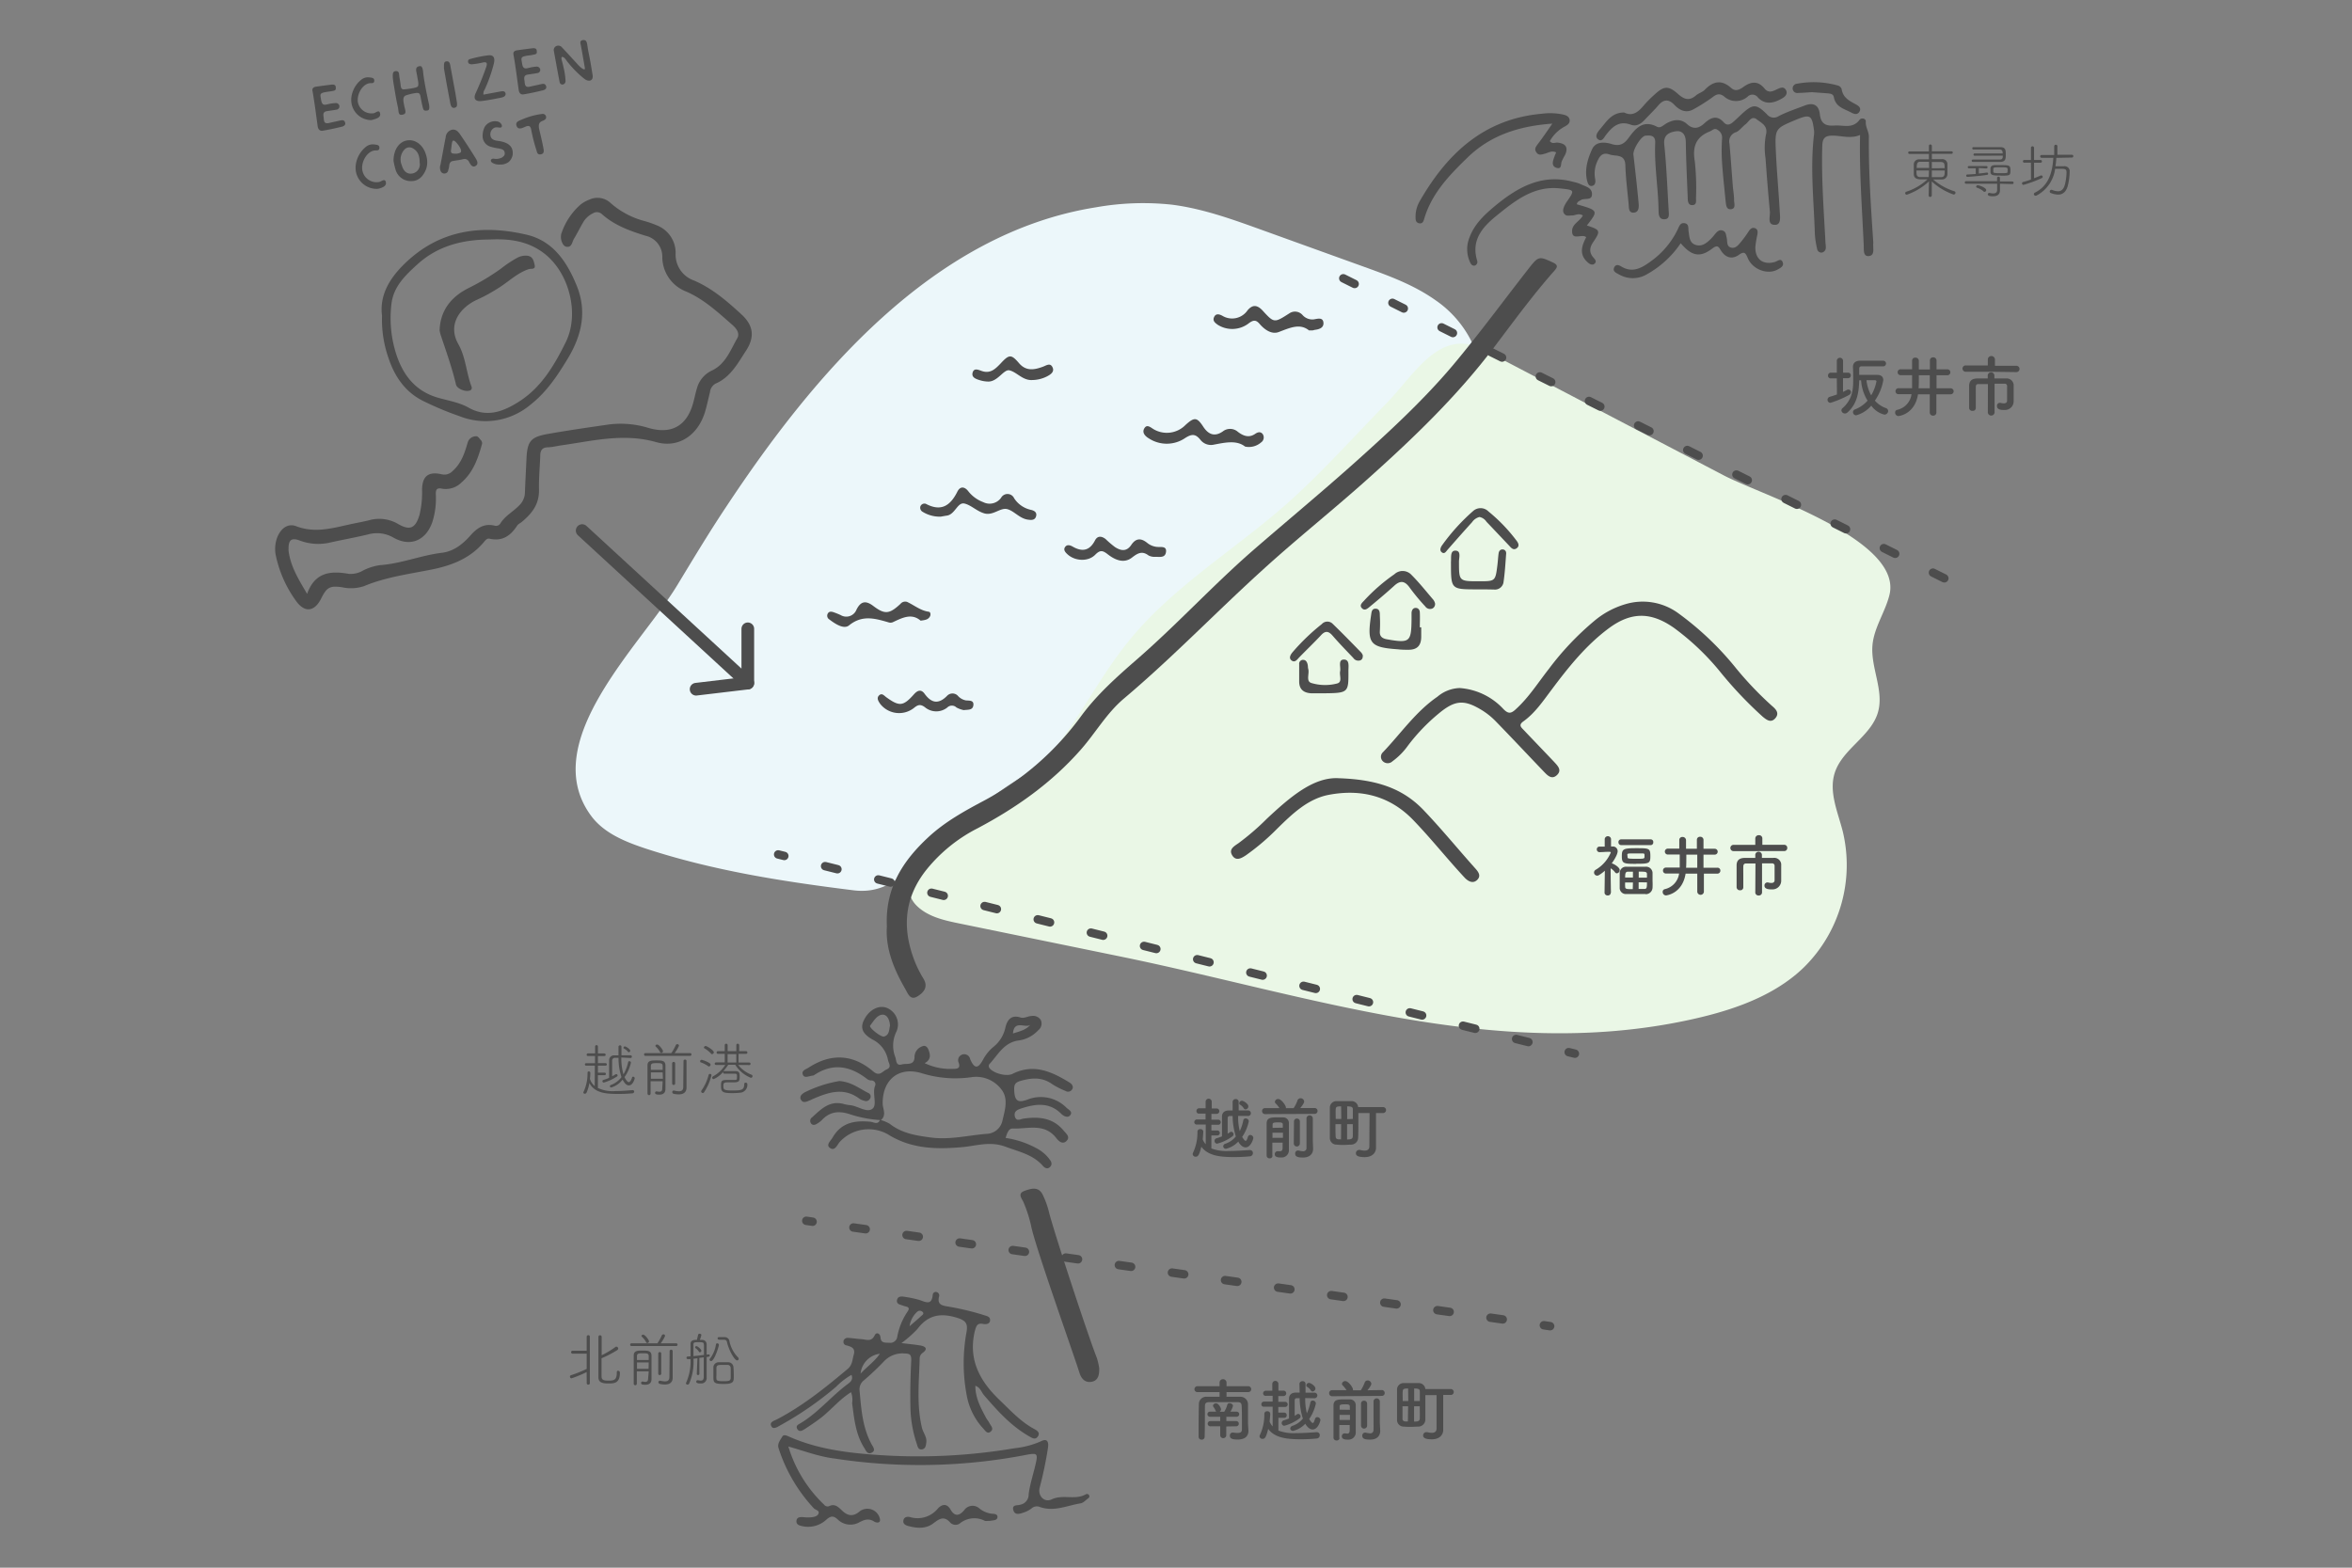 <svg xmlns="http://www.w3.org/2000/svg" viewBox="0 0 540 360"><rect x="0" y="0" width="540" height="360" fill="#808080" stroke="none"/><defs><style>.cls-1{fill:#ecf7fa;}.cls-2{fill:#eaf7e6;}.cls-3{fill:#4d4d4d;}.cls-4,.cls-5,.cls-6,.cls-7,.cls-8,.cls-9{fill:none;}.cls-4,.cls-5,.cls-6,.cls-7,.cls-8{stroke:#4d4d4d;stroke-linecap:round;stroke-linejoin:round;}.cls-4,.cls-5,.cls-6,.cls-7{stroke-width:1.94px;}.cls-5{stroke-dasharray:2.91 9.67;}.cls-6{stroke-dasharray:2.84 9.47;}.cls-7{stroke-dasharray:2.91 9.7;}.cls-8{stroke-width:2.91px;}</style></defs><g id="レイヤー_2" data-name="レイヤー 2"><g id="header_1"><path class="cls-1" d="M207.88,200.45c-3.37,2.76-6.86,4.62-11.9,4-16.09-2-32.14-4.49-47.59-9.54-4.7-1.55-9.61-3.5-12.59-7.45-12.73-17,11.4-39.33,19.69-53.07,3.67-6.06,7.32-12.14,11.23-18,19.92-30.12,47.3-62.8,84.88-68.78A61.85,61.85,0,0,1,269.05,47c7.07.9,13.84,3.34,20.54,5.76l23.51,8.48c5.71,2.06,11.47,4.16,16.41,7.65a25.1,25.1,0,0,1,8.21,9.27c4.45,9.18-7.19,15.29-12.59,20.69a73.64,73.64,0,0,1-6.57,6.29,52,52,0,0,1-5.58,3.6c-4,2.37-6.84,4-9.52,7.63-3.07,4.19-6.4,8.2-9.81,12.1a225,225,0,0,1-20.9,21c-6.13,5.39-12.54,10.43-18.95,15.48-4.16,3.27-8.33,6.55-12.78,9.45-3.64,2.37-7.46,4.5-11,7-6,4.15-11.22,9.26-16.62,14.12C211.42,197.25,209.67,199,207.88,200.45Z"/><path class="cls-2" d="M412.36,223.76c-7,5.82-16.19,8.69-25.19,10.59-44.16,9.32-86.71-5.83-129.74-14.66l-37.09-7.61c-3.38-.69-6.92-1.46-9.5-3.74-10.36-9.14,21-25.45,26.82-31.31,8.62-8.65,13.69-20.19,21.37-29.68,9.89-12.3,23.82-20.69,35.73-31.07,8.34-7.3,15.69-15.62,23.44-23.54,6.49-6.62,12.36-17.7,22.37-12.46l55.2,28.89c8.74,4.57,41.38,14.79,38,27.58-1,3.88-3.48,7.35-3.86,11.34-.48,5.19,2.7,10.44,1.26,15.46-1.59,5.56-8.23,8.46-9.95,14-1.35,4.35.72,8.91,1.85,13.32a33,33,0,0,1-8.72,31.08C413.74,222.56,413.06,223.17,412.36,223.76Z"/><path class="cls-3" d="M203.62,212.75c-.43-8.84,3.7-15.12,9.59-20.56,3.82-3.53,8.32-6,12.86-8.41a66.31,66.31,0,0,0,22.29-19.53c3.6-4.84,8-8.76,12.48-12.67,9.33-8.09,17.72-17.28,27.06-25.39,7.83-6.78,15.81-13.39,23.52-20.3s15.37-14,22.05-21.89c6.09-7.25,11.69-14.9,17.53-22.37,2.24-2.86,2.39-2.81,5.54-1.35,1.3.6,1,1.12.31,1.92-5,5.65-9.45,11.77-14,17.78-8.35,11-18.24,20.52-28.47,29.68-8,7.2-16.45,13.89-24.4,21.13-10.79,9.78-20.85,20.28-32,29.68-3.91,3.32-6.43,7.79-9.76,11.59-6.74,7.69-14.85,13.42-23.8,18.16a36,36,0,0,0-11.7,9.48c-5.32,6.68-5.64,13.88-2.52,21.51a27.87,27.87,0,0,0,1.86,3.6c1.12,1.93-.08,3.17-1.42,4-1.65,1-2.16-.6-2.78-1.68C205.23,222.6,203.27,217.79,203.62,212.75Z"/><path class="cls-3" d="M202.24,257.22a27.92,27.92,0,0,1-7.3-1.41c-2.37-.74-4.4-.53-6.17,1.32a5.58,5.58,0,0,1-1.15.9c-.41.26-.9.46-1.32.06a1,1,0,0,1-.05-1.34l.18-.15c2.08-1.89,4.08-4,7.36-3.06a8.62,8.62,0,0,0,1.42.25c1.8.19,3.88,1.89,5.17.76,1-.9-.09-3.35.48-5.08a.89.89,0,0,0-.31-1.23.87.87,0,0,0-.59-.12,1.79,1.79,0,0,1-.9-.35c-3.85-3-7.85-3.74-12.12-.9a1,1,0,0,1-.46.15c-.75.07-1.8.68-2.16-.26s.74-1.2,1.37-1.62c5.15-3.32,10.15-3.06,14.79.9,1.46,1.25,2.08,0,3.05-.44,1.31-.56.49-1.42.34-2.22a6.58,6.58,0,0,0-3.48-4.63c-1.6-.9-3.08-2.13-2.15-4.25,1.14-2.61,3.59-3.86,5.49-3a4.1,4.1,0,0,1,2.08,5.41l-.05.09a7.22,7.22,0,0,0-.2,5.76c.25.75.13,2.06,1.47,1.68,1.1-.33,3,.4,2.94-1.87a2.62,2.62,0,0,1,1.85-2.32c.59-.27,1.1.19,1.32.74.49,1.19.66,2.35-.84,3.15a13.61,13.61,0,0,0,6.61,1.31c.9,0,1.62-.14,1.21-1.38a1.36,1.36,0,0,1,.61-1.82,1.38,1.38,0,0,1,2,.94c1.12,2.62,2,2,3.09-.07a9.78,9.78,0,0,1,2.32-2.76,7.73,7.73,0,0,0,2.69-4.39c.39-1.7,1.31-3,3.43-2.33.9.3,1.72-.32,2.6-.33a2.06,2.06,0,0,1,2.08.9,1.92,1.92,0,0,1-.58,2.38,7.43,7.43,0,0,1-4.4,2.33c-3.4.42-4.74,3.17-6.66,5.29a.76.76,0,0,0-.13,1.05h0c.82,1.16,3.89,2.05,5.29,1.34,4.86-2.43,9-.53,13.11,2,.6.37,1,1,.54,1.63a1.1,1.1,0,0,1-1.52.27,17.65,17.65,0,0,1-3-1.53c-2.35-1.7-4.79-1.48-7.37-.73-1.22.37-1.43.9-1.36,2.26.13,2.37.9,2.79,3.06,2a8.28,8.28,0,0,1,8.93,1.88c.52.47,1.45.9.9,1.67s-1.54.27-2.06-.25c-2.7-2.7-5.77-2.35-9-1.33-1,.32-2,.67-1.68,1.92s1.35.57,2,.48c3.52-.49,6.75-.21,9.21,2.78.55.67,1.49,1.37.74,2.25-.9,1.05-1.86.2-2.42-.52-2.76-3.6-6.61-2.08-10.08-2.23-.9,0-1.24,1.1-1.59,2.16a21.25,21.25,0,0,1,7,2.32,8.72,8.72,0,0,1,3.11,2.61c.43.52.67,1.16.1,1.74s-1.21.25-1.66-.27c-2.29-2.6-5.47-3.22-8.56-4.38-3.6-1.34-6.72-.18-10,.1-6,.53-11.7.39-17-2.94a9,9,0,0,0-11.12,1.8c-.56.72-1.09,2.07-2.15,1.35s.12-1.63.55-2.39c2-3.48,5.11-4,8.71-3.65.71.07,1.69.8,2.2-.44a8.7,8.7,0,0,1,2.21.9c2.79,2.18,6,2.7,9.42,3.15,4.4.59,8.61-.5,12.89-.84a3.82,3.82,0,0,0,3.6-3.11c.56-2.37,1.41-5.05-.3-7.14a7.24,7.24,0,0,0-6.82-2.76,26,26,0,0,1-11.39-.9c-5.4-1.65-9.16,1.57-9,7.2C202.79,254.81,203.52,256.19,202.24,257.22Zm2.1-21.67c-.08-1.3-.62-2.63-1.8-2.54s-2,1.49-2.77,2.53c-.3.44,2.51,2.7,3.21,2.49,1.26-.38,1.11-1.59,1.36-2.48Zm32.23-.23c-1.12.9-3.73-1.25-4,2C234.18,236.82,235.56,236.51,236.57,235.32Z"/><path class="cls-3" d="M427.06,31c-2.17.9-4.22.17-6.3.14-1.8,0-2.34.65-2.38,2.36-.22,7.32.33,14.6.72,21.9,0,.48.12,1,.09,1.44a1.11,1.11,0,0,1-1,1.17,1,1,0,0,1-1-.9,19.7,19.7,0,0,1-.51-3.33c-.24-7.62-1.1-15.24-.2-22.86a3.94,3.94,0,0,0,0-1c-.45-3.5-.9-3.76-4.13-2.42-4.78,2-4.86,2-4.63,7.2.21,4.65.64,9.29.9,13.93.07,1.14.35,3-1.07,3-1.89.05-1.1-1.92-1.2-3.06q-.57-6.1-1-12.24a16,16,0,0,1,.07-5.26c.59-2.11-.9-2.77-2-3.6-1.27-1.07-1.91.52-2.69,1.1s-1.36,1.49-2.2,1.8a2.19,2.19,0,0,0-1.45,2.63c.28,3.2.5,6.4.75,9.61.09,1.12.3,2.23.3,3.36,0,.77.51,2-.83,2.09-1,0-1-1.07-1.11-1.85-.29-3-.62-5.91-.82-8.87a42.52,42.52,0,0,1,0-5.53,2,2,0,0,0-1.06-2c-.7-.51-1.13.13-1.7.35-3.24,1.27-4.07,3.52-3.5,6.88a57.25,57.25,0,0,1,.28,8.42c0,.66.21,1.66-.9,1.64-.9,0-1-.9-1-1.66-.17-4.25-.38-8.51-.44-12.75,0-1.74-.8-2.8-2.37-2.53-1.35.23-2.81.75-2.58,3,.51,4.94.7,9.89,1,14.9,0,.9.42,2.24-.95,2.29s-1.34-1.23-1.36-2.17c-.08-5.15-1-10.25-.77-15.39.09-1.8-1.2-1.71-2.21-1.64s-2.92,3.17-2.79,4.35c.42,3.66.84,7.33,1.18,11,.09.9.17,2.22-1.08,2.33s-1.11-1.15-1.2-2c-.28-3-.66-5.91-.75-8.87-.08-2.7-2.22-2-3.6-2.48s-2.13,0-2.78,1.45a6.65,6.65,0,0,0-.56,4.14c.11.63.12,1.43-.67,1.61s-1-.57-1.18-1.21c-.61-2.54.15-5,1.15-7.2.82-1.8,2.86-1.7,4.5-1.19,1.8.57,2.86,0,3.88-1.41,1.61-2.2,3.32-4.24,6.54-2.56.8.41,1.48-.41,2.17-.79,1.61-.9,3.31-1.11,4.72.18s2.69,1,3.95-.16c1.46-1.36,2.92-2,4.5-.22.71.8,1.45.48,2.11-.09s1.3-1.2,1.95-1.8c2.59-2.39,3.34-2.44,5.81,0a2,2,0,0,0,2.7.44c1.93-1,4-1.66,6-2.44s3.25-.06,3.46,2c.24,2.22,1.39,2.75,3.4,2.6s4.13.82,5.72-1.32c.36-.5,1.49-.39,1.43.45-.08,1.27.72,2.24.71,3.45-.08,8,.46,16.06,1,24.07a3.84,3.84,0,0,1,0,.48c-.08,1.06.42,2.7-1,2.84s-1.12-1.6-1.19-2.63C427.52,47.87,426.87,39.56,427.06,31Z"/><path class="cls-3" d="M335.12,158a15.13,15.13,0,0,1,10,4.77c1.2,1.26,1.85,1.1,3,0,2.94-2.7,5-6,7.46-9.13a65.32,65.32,0,0,1,10.39-11,19.62,19.62,0,0,1,7.15-3.88,13.83,13.83,0,0,1,11.95,1.88,69.34,69.34,0,0,1,13.59,12.91,79.12,79.12,0,0,0,8.15,8.53c.9.75,1.8,1.67.8,2.84s-2,.41-2.92-.35a91.67,91.67,0,0,1-9.9-10.48,57.56,57.56,0,0,0-10.44-9.89c-5.23-3.69-9.81-3.77-15,.09s-9.24,8.9-13.09,14.06c-2,2.64-3.82,5.39-6.54,7.33-1.09.79-.52,1.3.05,1.89,2.32,2.45,4.67,4.88,7,7.34.82.9,1.92,1.91.7,3.07s-2.21.05-3.05-.82c-3.67-3.83-7.29-7.7-11-11.51a16.55,16.55,0,0,0-3-2.45c-4.25-2.65-6.35-2.48-10.17.71a43.52,43.52,0,0,0-7,7.32,15.71,15.71,0,0,1-3.55,3.59,1.59,1.59,0,0,1-2.2,0,1.43,1.43,0,0,1-.07-2,.68.68,0,0,1,.12-.12c4.1-4.3,7.49-9.28,12.46-12.7A8.29,8.29,0,0,1,335.12,158Z"/><path class="cls-3" d="M307.37,178.71c9.05.3,15,2.48,19.78,7.65,4,4.22,7.64,8.68,11.51,13,.73.81,1.47,1.74.49,2.7s-2.12.3-2.9-.54c-4-4.3-7.63-8.89-11.7-13.12-5.39-5.64-12.06-7.26-19.4-5.89-4.87.9-8.48,4.42-11.93,7.8a52.94,52.94,0,0,1-7.13,6.07c-1,.67-2.3,1.46-3.17.06s.39-2.1,1.41-2.8a57,57,0,0,0,6.56-5.66C296.16,183.06,301.59,178.36,307.37,178.71Z"/><path class="cls-3" d="M356.4,28.39c-7.7.55-14.3,2.7-19.57,7.89-4.13,4-8.17,8.22-9.85,14-.16.55-.38,1.13-1.12,1S325,50.59,325,50a7.15,7.15,0,0,1,.9-3.7c6.29-11,14.78-19,28.09-20.18a14.19,14.19,0,0,1,5,.21c.64.17,1.26.43,1.38,1.16s-.39,1.15-1,1.5a8.55,8.55,0,0,0-3.54,3.41c.56.75,1.25.28,1.8.35,1.94.21,2.5,1.19,1.64,2.94a9.45,9.45,0,0,0-.75,1.49c-.18.66,0,1.69-1.1,1.38s-1-1.2-.74-2a14.75,14.75,0,0,1,.6-1.56c-1-.5-1.8.09-2.61.3s-1.43.44-1.95-.34-.09-1.24.28-1.79C354.1,31.75,355.1,30.28,356.4,28.39Z"/><path class="cls-3" d="M364.33,51.78c3.1,1,3.21,1.21,1.46,3.81-.81,1.2-1,2.32,0,3.5.34.4.89.9.34,1.43s-1.24.08-1.69-.35c-1.94-1.79-1.28-3.74-.26-5.7-1-.9-3.4,1-3.23-1.61.1-1.44,1.79-2.11,2.47-3.38-1-.61-1.72,0-2.47,0s-1.31.23-1.8-.37-.2-1.38.11-2a5.38,5.38,0,0,1,.5-.83c1.8-2.63,1.8-2.65-1.49-3-6.08-.71-10.39,2.79-14.64,6.22-3.2,2.58-5.92,5.6-4.5,10.31a.9.9,0,0,1-.5,1.17h0c-.54.14-.9-.26-1.1-.72a7.18,7.18,0,0,1-.1-5.85c1.16-3.05,3.46-5.16,5.9-7.19,5.28-4.35,10.92-7.45,18.1-5.4a7.14,7.14,0,0,1,1.38.43c1.11.56,2.7.79,2.7,2.34s-1.66.84-2.49,1.32c-.41.25-.9.38-1,1C367,48.35,367,48.35,364.33,51.78Z"/><path class="cls-3" d="M372.9,25.84c2,1,3.33-.22,4.59-1.74a26.73,26.73,0,0,1,2.38-2.38c2.14-2,3.2-2.1,5.4-.13,1.42,1.27,2.6,1.63,4.12.32.6-.52,1.47-.73,2-1.28,1.93-2,3.87-2.4,6.06-.44,1,.9,1.94.41,2.84-.24,1.73-1.24,3.35-1.45,4.85.4.95,1.17,2,.55,3,.08.69-.31,1.43-.6,1.9.25s-.16,1.52-.9,1.93c-1.87,1.08-3.81,1.55-5.51-.19a1.55,1.55,0,0,0-2.16-.42,2.37,2.37,0,0,0-.29.25,4.07,4.07,0,0,1-5.33-.09c-1-.8-1.76-.56-2.7.19a40.24,40.24,0,0,1-4.26,2.7c-1.8,1.06-3.3.26-4.5-1s-2.37-1.33-3.6.09c-1,1.17-2.1,2.22-3.14,3.33s-2,1.6-3.22,1.17c-2.7-1-4.23.44-5.69,2.32-.46.59-.9,1.69-1.8,1.06s-.17-1.65.34-2.27C368.81,28,370,25.8,372.9,25.84Z"/><path class="cls-3" d="M385.88,55.85A22.65,22.65,0,0,1,378.09,63a6.33,6.33,0,0,1-6.42,0c-.62-.34-1.48-.68-1.07-1.57s1.15-.52,1.69-.2c2.56,1.51,4.65.29,6.64-1.16a19.31,19.31,0,0,0,6.29-7.45c.3-.64.55-1.48,1.46-1.38,1.15.13.9,1.13,1,1.88.2,1.16.15,2.56,1.49,3.07,1.49.57,2.61-.34,3.6-1.3a12.15,12.15,0,0,0,.95-1.09c.47-.58,1-1.14,1.8-.85s.73,1,.9,1.59c.23.9-.11,2.15,1.17,2.35,1.08.15,1.67-.84,2.3-1.55A28.1,28.1,0,0,0,401.56,53c.36-.5.8-.85,1.43-.58s.58.9.49,1.45a22.55,22.55,0,0,0-.46,2.83c-.09,2.84,1.8,4.23,4.5,3.45.62-.18,1.41-1,1.8.14.28.84-.56,1.25-1.17,1.59-2.27,1.28-5.73.06-6.86-2.58-.53-1.23-.79-1.68-2.07-.77-1.61,1.14-3.1.58-4.11-1-.54-.9-.78-1.34-1.91-.51C390.36,59.21,388.41,58.86,385.88,55.85Z"/><path class="cls-3" d="M252.37,314.18c.06,1.8-.38,2.9-1.79,3.14s-2.27-.67-2.7-1.93c-1.42-4.59-10.26-29.22-11.17-34a30.07,30.07,0,0,0-1.7-5.25c-.35-.9-1.57-2.05.29-2.7,1.57-.56,3.22-1,4.14,1a20,20,0,0,1,1.38,3.84c1.1,4.49,9.24,29.18,11,33.52A15.44,15.44,0,0,1,252.37,314.18Z"/><path class="cls-3" d="M285.86,102.55c-2-1.57-4.69-.9-7.39-.4a3.06,3.06,0,0,1-2.83-1.11c-1.14-1.44-2-1.45-3.6-.41a7.5,7.5,0,0,1-8.21.08c-.81-.47-1.72-1.3-1.1-2.35s1.49-.16,2.21.25a6,6,0,0,0,7.28-1.06c2-1.79,2.59-1.79,4.06.47,1.19,1.8,2.62,2.31,4.44,1.07a2.7,2.7,0,0,1,3.49.08c1.19.9,2.51,1.48,4,.44.57-.39,1.23-.56,1.71.09a1.38,1.38,0,0,1-.39,1.9A4.24,4.24,0,0,1,285.86,102.55Z"/><path class="cls-3" d="M216,118.64a7.44,7.44,0,0,1-4.14-1.09,1.08,1.08,0,0,1-.56-1.22,1,1,0,0,1,1.18-.66,1,1,0,0,1,.21.09c3.5,1.8,5.57.25,7.12-2.87.63-1.26,1.64-1.18,2.48-.11a7.83,7.83,0,0,0,3.45,2.53,3.24,3.24,0,0,0,4.1-1,1.68,1.68,0,0,1,3,.11,6.14,6.14,0,0,0,3.85,2.66c.74.17,1.44.55,1.19,1.47s-1.06.9-1.8.79c-1.94-.21-3.22-2-4.81-2.42s-3.16,1.49-5.18,1c-1.8-.48-3.11-1.94-4.68-2.29s-2.14,2.5-4,2.77C216.88,118.48,216.33,118.58,216,118.64Z"/><path class="cls-3" d="M300.53,75.87c-2.1-1.7-4.42-.57-6.95.38-1.64.61-3.27-.56-4.41-1.9-.8-.9-1.36-.9-2.37-.18a6.22,6.22,0,0,1-7.19.43c-.59-.43-1.28-.9-.86-1.8s1.23-.64,1.89-.29a4.3,4.3,0,0,0,5.79-1.25c1.16-1.38,2.23-1.23,3.4,0,2.7,2.95,2.7,2.93,6.16.72a2.31,2.31,0,0,1,3.06.36,3,3,0,0,0,2.6,1c.9-.15,2.17-.56,2.21.9,0,1.14-1.13,1.41-2.13,1.53C301.5,75.9,301.26,75.87,300.53,75.87Z"/><path class="cls-3" d="M211.37,142.53c-2.07-1.8-4.24-.65-6.42.37a1.44,1.44,0,0,1-1,0c-3.08-.89-6-1.74-9,.7-1.22,1-3.2-.34-4.57-1.37A1,1,0,0,1,190,141c.3-.68.9-.58,1.44-.39s1.05.4,1.56.63a2.51,2.51,0,0,0,3.64-1.24c.95-1.89,2.07-2.18,3.79-.9,2.7,2.06,3.75,1.95,6.3-.42a1.41,1.41,0,0,1,1.51-.47c1.66.76,3.07,2,5,2.27.39.05.47.61.31,1C213.13,142.32,212.39,142.38,211.37,142.53Z"/><path class="cls-3" d="M265,127.88a3.13,3.13,0,0,1-1.28-.31c-1.48-1.12-2.48-.58-3.84.48-1.86,1.44-3.91.51-5.52-.74-1.16-.9-1.75-1.09-2.9.07-1.63,1.67-4.67,1.48-6.37-.09-.48-.44-1-1-.57-1.65s1.14-.47,1.72-.14c2.22,1.29,3.92,1,5.17-1.41.58-1.11,1.52-1,2.42-.31a22.55,22.55,0,0,0,2.18,1.86c1.33.85,2.64,1.1,3.73-.52s2.29-1.56,3.68-.43a4.16,4.16,0,0,0,2.21.9c.9.09,2.29-.27,2.07,1.2S266.1,127.8,265,127.88Z"/><path class="cls-3" d="M195.39,319.7c-2.69,1.69-4.57,4.07-6.91,5.89-1.18.9-2.43,1.74-3.69,2.56-.55.35-1.28.81-1.74,0s.35-1.08.82-1.37c3.94-2.39,6.88-6,10.49-8.75.65-.51,1.63-1,1.14-2.31a15.71,15.71,0,0,0-3.49,2.69,76.37,76.37,0,0,1-12.9,8.92c-.63.37-1.59,1-2,.21-.56-1,.66-1.29,1.33-1.63,5.94-3.12,11.11-7.29,16.19-11.56,1.07-.9,1.05-2.07,1.37-3.2.47-1.58-.53-1.91-1.7-2.21a.77.77,0,0,1-.64-.89c0-.05,0-.1,0-.14a1,1,0,0,1,1-.69c1.05.06,2.07.24,3.12.3s2.28.73,3.05-.9c.39-.81,1.26-.41,1.32.49.11,1.39,1.11,1.19,2,1.24A1.62,1.62,0,0,0,206,307a15.16,15.16,0,0,1,2.34-5.77c.85-1.19-.31-1.12-.9-1.37s-1.69-.3-1.49-1.32,1.24-.83,2-.7a24.33,24.33,0,0,1,3.05.65c1.41.44,2.94,1.46,3.15-1.19a.71.71,0,0,1,.79-.62h0a.82.82,0,0,1,.68,1c-.56,2,.81,2.15,2.21,2.38a61.42,61.42,0,0,1,8.26,2c.59.18,1.26.35,1.22,1.08,0,.9-.9,1-1.51.9-1.48-.31-1.66.47-2,1.67-1.55,6.55,1.21,11.51,5.72,15.81,2.48,2.37,4.8,4.94,7.88,6.6.64.35,1.48.82.9,1.72s-1.35.37-2,0c-4.16-2.37-7.3-5.87-10.37-9.44-.62-.72-.85-1.8-2-2.17,0,2.81,1.25,5.09,2.48,7.38.21.39.52.73.73,1.14.31.62,1.12,1.32.32,2s-1.3-.28-1.8-.8a15.19,15.19,0,0,1-3.67-7.33,39.49,39.49,0,0,1-.09-14.7c.34-1.92-.1-2.64-2.05-3.27-3.78-1.2-6.74-.77-9.21,2.53a25.76,25.76,0,0,1-3.68,3.24c2,.25,3.2.35,4.38.56s1.76.78.48,1.7a1.56,1.56,0,0,0-.67,1.33c-.15,5.29-.73,10.6.52,15.85.27,1.16,1.18,2.11,1,3.39-.09.68-.15,1.45-1,1.58s-1-.66-1.15-1.17a28,28,0,0,1-1.49-8.35c-.08-3.66,0-7.33.19-11,0-1.28-.37-1.47-1.52-1.5a5.81,5.81,0,0,0-4.79,1.85,59.88,59.88,0,0,1-4.56,4.31,2.61,2.61,0,0,0-1,2.35c.39,4.24.66,8.51,2.78,12.37.33.59,1,1.43,0,1.9s-1.31-.47-1.7-1.09c-2-3.14-2.32-6.74-2.79-10.3A4.8,4.8,0,0,0,195.39,319.7Zm2.2-4.28c1.72-1.8,3.25-2.83,4.42-4.55A5.08,5.08,0,0,0,197.59,315.42Zm11.24-10.88c1.17-1,1.93-1.64,2.64-2.31.28-.25.82-.55.31-1a.89.89,0,0,0-1.2,0A5.57,5.57,0,0,0,208.83,304.54Z"/><path class="cls-3" d="M181,332.17a30.52,30.52,0,0,0,8.21,13.36,1,1,0,0,0,1.18.33c1.31-.63,2.12.25,2.92,1,1.34,1.3,2.61,1.48,4.12.16A2.94,2.94,0,0,1,202,348.7c.29,1.18-.78,1-1.25.74-1.35-.9-2.41-.42-3.67.25a4.16,4.16,0,0,1-4.8-.82c-1-.9-1.6-.68-2.45,0a6.15,6.15,0,0,1-5.4,1.64c-.73-.15-1.66-.29-1.57-1.26s1-.9,1.74-.84a9,9,0,0,0,1.8,0c.59-.07,1.32-.26,1.52-.82.27-.76-.67-.82-1.05-1.21a36.6,36.6,0,0,1-8.1-13.77c-.37-1.05.34-1.87.83-2.7.32-.55.9-.29,1.42-.07,6.38,2.86,13.21,3.76,20.05,4.24A132.87,132.87,0,0,0,233,332.56a20,20,0,0,0,6-1.59c1.54-.81,1.8.31,1.6,1.54a88.51,88.51,0,0,1-1.87,9c-.56,1.87.95,3.6,2.69,2.82,2.59-1.25,5.4.22,7.87-1.18a.54.54,0,0,1,.75.21l0,0c.19.34,0,.6-.28.77-.53.4-1.06,1-1.66,1.09-3.11.51-6.14,2-9.38.83a1.81,1.81,0,0,0-1.85.31,5.93,5.93,0,0,1-1.75.94c-.9.3-2.11.78-2.47-.53s.9-1,1.66-1.25a2.36,2.36,0,0,0,1.86-2.37c.3-2.42,1.13-4.78,1.66-7.2.47-2.15.24-2.3-2-1.9a128.9,128.9,0,0,1-44.11.9C188.1,334.52,184.73,333.23,181,332.17Z"/><path class="cls-3" d="M226.76,349.26a2.34,2.34,0,0,1-.61,0,5.27,5.27,0,0,0-5.85.63,1.68,1.68,0,0,1-2.1-.22c-1.52-1.73-2.63-.82-4,.21-1.67,1.22-3.66,1.08-5.59.57-.69-.17-1.37-.51-1.19-1.34s1-.9,1.66-.69a6,6,0,0,0,6.24-2c1-1.08,2.11-1.17,2.91.22,1,1.74,2.05,1.42,3.14.16a2.33,2.33,0,0,1,3.23-.61,2.25,2.25,0,0,1,.3.24,5.57,5.57,0,0,0,2.63,1.15c.57.08,1.44,0,1.49.7,0,.9-.9.8-1.51.94A4.37,4.37,0,0,1,226.76,349.26Z"/><path class="cls-3" d="M221.27,163.07a6.18,6.18,0,0,1-1.67-.6,1.5,1.5,0,0,0-2.11,0,4.05,4.05,0,0,1-5.13-.06c-1.09-.81-1.67-.54-2.6.22a5.51,5.51,0,0,1-7.68-1c-.4-.59-.9-1.33-.24-1.95s1.15.08,1.67.45c3,2.16,3.86,2.08,6.37-.74.8-.89,1.63-1.13,2.38-.1,1.55,2.15,3.17,2.51,5.13.55a1.72,1.72,0,0,1,2.42-.17l.16.17a3.27,3.27,0,0,0,1.8,1c.75.08,1.85-.09,1.71,1.1S222.27,162.94,221.27,163.07Z"/><path class="cls-3" d="M326.3,144.06v2.15c0,2-.9,3-2.9,3-.8,0-1.6,0-2.4-.1-6.5-.45-7.19-1.32-6.2-7.9.1-.63.12-1.42,1-1.43,1,0,1,.9,1,1.59a30.88,30.88,0,0,1,0,3.6c-.08,1.18.56,1.66,1.69,1.85,5.19.9,5.53.6,5.59-4.59v-1.44c0-.47.22-1.16.9-1.19s1,.51,1,1.09c.06,1.12,0,2.24,0,3.37Z"/><path class="cls-3" d="M329.47,138.53a1.14,1.14,0,0,1-.52,1.16,1.33,1.33,0,0,1-1.72-.43,47.67,47.67,0,0,1-3.52-4.24c-1.13-1.62-2.18-1.85-3.67-.45-1.8,1.63-3.6,3.15-5.46,4.68-.53.43-1.21,1.13-1.89.42s.1-1.3.55-1.8a41.61,41.61,0,0,1,6.9-6,2.76,2.76,0,0,1,3.9.12l0,0c1.8,1.8,3.4,3.82,5.06,5.76A2.39,2.39,0,0,1,329.47,138.53Z"/><path class="cls-3" d="M237,87.27c-2.21.14-3.59-1.88-5.28-2.23-1.25-.25-2.62,2.53-4.73,2.58a6.75,6.75,0,0,1-1.89-.27c-.89-.27-2.13-.61-1.79-1.8s1.45-.55,2.24-.31c1.88.58,3-.55,4.14-1.73,2-2.17,2.47-2.22,4.29-.09,1.63,1.88,3.51,1.51,5.47.79.79-.29,1.72-1,2.23.2.43,1-.48,1.59-1.25,2A7.68,7.68,0,0,1,237,87.27Z"/><path class="cls-3" d="M339.69,118.72a2.92,2.92,0,0,0-1.72,1.2c-1.88,2.07-3.74,4.18-5.59,6.29-.37.41-.7,1.09-1.32.65s-.31-1.19.07-1.7a46,46,0,0,1,7.11-7.83,2.55,2.55,0,0,1,3.51.13,38.27,38.27,0,0,1,6.34,6.57c.47.59.9,1.34.1,1.89s-1.3-.2-1.8-.72c-1.71-1.8-3.39-3.59-5.11-5.39A2.5,2.5,0,0,0,339.69,118.72Z"/><path class="cls-3" d="M339.13,135.34c-6,0-6,0-6-6.05a1,1,0,0,1,0-.25c.09-1-.23-2.59,1-2.59,1.4,0,.83,1.61.84,2.53,0,4.5,0,4.5,4.61,4.5,3.75,0,3.75,0,4.22-3.78.11-.9.15-1.8.27-2.63.07-.5.34-.9.9-.9a.81.81,0,0,1,.83.82.45.45,0,0,1,0,.16c-.17,2.24-.29,4.49-.63,6.7a2,2,0,0,1-2.19,1.53C341.71,135.35,340.42,135.34,339.13,135.34Z"/><path class="cls-3" d="M312.89,150.48c0,.56-.08.9-.5,1.13a1.39,1.39,0,0,1-1.69-.53c-1.6-1.68-3.23-3.35-4.75-5.11-.95-1.1-1.7-1.16-2.69-.06-1.59,1.7-3.28,3.31-4.92,5-.49.48-1,1.36-1.8.76s-.13-1.51.37-2.07a48.84,48.84,0,0,1,6.57-6.29,1.72,1.72,0,0,1,2.42-.13c2.25,2.17,4.43,4.42,6.61,6.65A2.26,2.26,0,0,1,312.89,150.48Z"/><path class="cls-3" d="M303.5,159.21h-2.4c-1.8-.09-2.86-.9-2.82-2.84,0-1.28,0-2.56,0-3.84a.9.9,0,0,1,.8-1h.1c.59,0,.85.41,1,.9s.07.8.18,1.18c.32,1.1-.61,2.84.74,3.24a10.9,10.9,0,0,0,5.94.09c1.2-.35.44-1.8.64-2.78s-.52-2.61.79-2.7c1.49-.06,1.09,1.65,1.12,2.7C309.61,159.16,309.59,159.16,303.5,159.21Z"/><path class="cls-3" d="M416,21.17c-1.37.08-2.25.17-3.12.17a1.07,1.07,0,1,1-.33-2.11,20.67,20.67,0,0,1,9.48.43,1.27,1.27,0,0,1,.8.81c.31,2,1.8,2.7,3.29,3.51.64.37,1.29.84.77,1.7-.41.69-1.13.55-1.71.24-1.65-.9-3.71-1.27-4.14-3.59-.15-.83-.89-.83-1.5-.9Z"/><path class="cls-3" d="M192.7,248.25c2.7.18,4.5,1.64,6.57,2.7a.9.9,0,0,1,.59,1.12.87.87,0,0,1-.16.3,1,1,0,0,1-1.26.4,3.12,3.12,0,0,1-1.1-.45c-3.56-2.7-7.08-1.51-10.62,0-.29.13-.57.29-.9.41-.66.28-1.44.64-1.91-.16s.25-1.39.83-1.72A28.47,28.47,0,0,1,192.7,248.25Z"/><line class="cls-4" x1="178.66" y1="196.21" x2="180.07" y2="196.56"/><line class="cls-5" x1="189.44" y1="198.9" x2="355.48" y2="240.44"/><line class="cls-4" x1="360.16" y1="241.61" x2="361.58" y2="241.96"/><line class="cls-4" x1="185.12" y1="280.34" x2="186.56" y2="280.55"/><line class="cls-6" x1="195.94" y1="281.88" x2="349.77" y2="303.66"/><line class="cls-4" x1="354.46" y1="304.33" x2="355.9" y2="304.54"/><line class="cls-7" x1="308.41" y1="63.91" x2="451.92" y2="135.56"/><path class="cls-3" d="M70.51,136.37c1.8-5,5.39-5.33,9.57-4.59a5.55,5.55,0,0,0,3.26-.76,12.12,12.12,0,0,1,4-1.25c4.82-.35,9.33-2.25,14.12-2.83,2.7-.32,4.81-2,6.57-4,1.49-1.69,3.1-2.79,5.46-2.25a1.17,1.17,0,0,0,1.36-.44c1.08-1.8,3-2.76,4.39-4.22a4.24,4.24,0,0,0,1.28-3c.1-2.6.24-5.19.36-7.79.2-4.15,1.14-4.94,5.19-5.64,4.28-.75,8.58-1.38,12.88-2a21.7,21.7,0,0,1,9.71.6c5.45,1.68,9.08-.34,10.53-5.82.29-1.1.51-2.2.84-3.28a6.31,6.31,0,0,1,3.4-4c3.19-1.51,4.27-4.71,5.85-7.45.65-1.13-.25-2.25-1.09-3-3.32-2.9-6.56-5.94-10.67-7.71a8.54,8.54,0,0,1-5.46-7.87,4.92,4.92,0,0,0-3.83-4.93c-3.64-1.12-7.19-2.4-10.07-5a1.71,1.71,0,0,0-2.06-.14A5.21,5.21,0,0,0,133.92,51c-.74,1.27-1.4,2.59-2.15,3.85-.45.73-.45,2.07-1.8,1.8-.9-.21-1.52-2.06-1-3.26A15.26,15.26,0,0,1,133.26,47a7.75,7.75,0,0,1,2.06-1.16,4.4,4.4,0,0,1,4.91.82,19,19,0,0,0,7.71,4.09,24.53,24.53,0,0,1,2.87,1,6.78,6.78,0,0,1,4.31,6.36,6.29,6.29,0,0,0,4.18,6.29c4.22,1.8,7.67,4.79,11,7.86,2.76,2.56,3,5.26.9,8.39-1.87,2.88-3.53,6-6.93,7.45A2.57,2.57,0,0,0,163,90.08c-.38,1.48-.68,3-1.11,4.44-1.58,5.32-6,8.5-11.28,7-7.4-2.09-14.44-.29-21.58.73-1.07.14-2.12.43-3.19.47-1.3,0-1.8.67-1.8,1.9-.09,2.6-.35,5.21-.29,7.79.09,3.37-1.62,5.51-3.95,7.44-.35.29-.83.49-1.06.85-1.51,2.33-3.42,3.69-6.36,3-.6-.12-1,.44-1.38.9-2.93,3.4-6.63,5-11,6-5.5,1.16-11.16,1.8-16.43,4a9.45,9.45,0,0,1-5,.26c-2.85-.41-3.54,0-4.81,2.54-1.55,3.13-3.84,3.4-5.86.5a27.32,27.32,0,0,1-4.5-10,7.54,7.54,0,0,1,.32-4.67c.84-1.94,2.4-3.12,4.31-2.38,4.73,1.8,9.11.16,13.6-.71,1-.2,2.11-.42,3.15-.68a8.55,8.55,0,0,1,6.68.9c2.7,1.55,3.93.9,4.84-2.07a21.54,21.54,0,0,0,.6-5.88c.07-3.08,1.45-4.19,4.49-3.5a2.59,2.59,0,0,0,2.47-.69c2.06-1.8,2.82-4.19,3.53-6.64a2,2,0,0,1,1.74-1.39c.66-.11.9.51,1.29.9a1,1,0,0,1,.21,1c-.9,3.23-2,6.38-4.65,8.68a5.11,5.11,0,0,1-4.5,1.45c-1.21-.25-1.45.22-1.42,1.31a17.76,17.76,0,0,1-.8,6.36c-1.46,4.21-5,5.76-8.87,3.6a7.53,7.53,0,0,0-5.83-.78c-2.91.71-5.86,1.22-8.78,1.88a12,12,0,0,1-7-.48c-1.91-.7-2.57-.08-2.53,2a1.93,1.93,0,0,0,0,.34C66.68,130,68.51,133,70.51,136.37Z"/><path class="cls-3" d="M87.71,72.51c-.61-4.7,1.72-8.58,5.17-11.94,8-7.8,17.67-9.08,28-6.68,6.08,1.42,9.26,6.17,11.52,11.69,2.49,6.12,1.05,11.69-2.15,16.94-2.34,3.85-4.82,7.58-8.5,10.45a16.05,16.05,0,0,1-16.19,2.62A71.9,71.9,0,0,1,97,92c-3.91-2-6.3-5.4-7.71-9.51A26.67,26.67,0,0,1,87.71,72.51ZM112.5,55c-6.23,0-12,1.43-16.72,5.75-2.76,2.52-5.49,5.1-5.92,9.16a27.09,27.09,0,0,0,1.2,11.69c1.57,4.61,4.33,8.19,9.36,9.69,2.42.71,5,1.09,7.2,2.34,4.27,2.39,8.09.82,11.69-1.5,5.06-3.28,8-8.33,10.6-13.59,3.2-6.51.78-16-5.07-20.42C121.15,55.33,116.94,54.78,112.5,55Z"/><path class="cls-3" d="M100.93,75.82c.18-4.81,2.94-7.82,6.69-9.69A53.1,53.1,0,0,0,115,61.7a26.79,26.79,0,0,1,3.81-2.53,4,4,0,0,1,2.28-.44c1.27.17,1.43,1.17,1.65,2.07.31,1.2-.84.83-1.33,1-2.48.82-4.35,2.61-6.44,4a39.4,39.4,0,0,1-5.58,3.09c-3.6,1.69-6.78,5.52-4.14,10.17,1.69,3,1.8,6.52,3,9.7a.69.69,0,0,1-.32.92l-.11,0c-.9.37-2.88-.38-3.12-1.35-.9-3.84-2.24-7.56-3.49-11.31A6.63,6.63,0,0,1,100.93,75.82Z"/><path class="cls-3" d="M442.88,41.65a14.41,14.41,0,0,1-5.09,3.06.35.35,0,0,1-.37-.33h0a.38.38,0,0,1,.3-.37,13.2,13.2,0,0,0,4.81-2.82h-1.28c-.7,0-1.8,0-1.86-1.17v-2.3a1.17,1.17,0,0,1,1.21-1.13h2.26V35.35h-4.45a.3.3,0,0,1-.31-.29h0a.28.28,0,0,1,.28-.29h4.48V33.5a.32.32,0,0,1,.32-.33h0a.34.34,0,0,1,.36.31v1.27h4.5a.29.29,0,0,1,.31.27v0a.29.29,0,0,1-.3.3h-4.51v1.22h2.32a1.18,1.18,0,0,1,1.25,1V40a1.24,1.24,0,0,1-1.29,1.21h-2a14.13,14.13,0,0,0,4.85,2.7.38.38,0,0,1,.3.35.43.43,0,0,1-.45.41h0a14.37,14.37,0,0,1-5-3v3.2a.35.35,0,0,1-.35.35h0a.35.35,0,0,1-.37-.33h0Zm0-4.5h-2c-.65,0-.82.35-.82,1.42h2.85Zm0,2H440c0,.9,0,1.49.82,1.52h2Zm.65,0v1.53h2.11c.85,0,.85-.61.85-1.52Zm2.94-.53c0-.9,0-1.39-.85-1.42h-2.09v1.44Z"/><path class="cls-3" d="M459.18,42.19v1.5c0,.55-.21,1.38-1.58,1.38-.9,0-1.21-.16-1.21-.43a.32.32,0,0,1,.3-.34h.09a4.05,4.05,0,0,0,.85.12c.51,0,.9-.2.9-.84V42.19h-7.14a.3.3,0,0,1-.3-.29v0a.3.3,0,0,1,.3-.3h7.12v-.73a.31.31,0,0,1,.33-.3h0a.3.3,0,0,1,.33.28v.83H462a.29.29,0,0,1,.31.27v0a.3.3,0,0,1-.29.32h0Zm-4.86-3.6v1.26c.68-.07,1.33-.14,1.84-.22h.06a.26.26,0,0,1,.24.26h0a.25.25,0,0,1-.24.26c-1.57.28-4.35.46-4.49.46a.27.27,0,0,1-.3-.26v0a.27.27,0,0,1,.24-.29h0c.61,0,1.28-.06,1.94-.11v-1.3h-1.54a.26.26,0,0,1-.29-.24v0a.27.27,0,0,1,.27-.28H456a.28.28,0,1,1,0,.55Zm-.9-2.83a.27.27,0,0,1-.32-.21.28.28,0,0,1,.22-.32h6.48c0-.42-.06-.9-.72-.9h-6a.25.25,0,0,1-.26-.26h0a.26.26,0,0,1,.25-.28h6.19c1.25,0,1.25.74,1.25,1.79,0,.74,0,1.58-1.24,1.6h-6.32a.28.28,0,0,1-.27-.27.27.27,0,0,1,.27-.27h6.16c.71,0,.71-.43.71-.9ZM455.47,44a4.6,4.6,0,0,0-1.58-.9.23.23,0,0,1-.18-.21.37.37,0,0,1,.36-.36c.29,0,1.95.57,1.95,1.11a.42.42,0,0,1-.36.41.28.28,0,0,1-.18,0Zm3.84-3.69c-1.56,0-2.31,0-2.31-.82v-.8c0-.4.25-.75,1-.77h1.3c2,0,2.28,0,2.28,1.19s-.07,1.23-2.25,1.23Zm1.63-1.22c0-.64,0-.67-1.64-.67-1.43,0-1.62,0-1.65.37v.56c0,.36.09.41,1.47.41,1.8,0,1.8,0,1.8-.37l0-.27Z"/><path class="cls-3" d="M466.29,37.36h-1.57a.32.32,0,0,1-.27-.37.31.31,0,0,1,.27-.26h1.57V33.9a.35.35,0,0,1,.41-.3.37.37,0,0,1,.3.3v2.83h1.55a.33.33,0,0,1,.26.38.32.32,0,0,1-.26.26H467v3.56c.6-.22,1.13-.45,1.55-.64h.13a.32.32,0,0,1,.31.32.33.33,0,0,1-.23.3,29.48,29.48,0,0,1-4.18,1.54.34.34,0,0,1-.34-.33v0a.33.33,0,0,1,.26-.34,14.58,14.58,0,0,0,1.8-.55Zm5.82-1.11a13.13,13.13,0,0,1-.2,1.92h2a1.17,1.17,0,0,1,1.27,1,2.09,2.09,0,0,1,0,.25,14.46,14.46,0,0,1-.44,3.27c-.36,1.29-1.08,2-2.22,2a4.77,4.77,0,0,1-1.7-.38.33.33,0,0,1-.21-.33.37.37,0,0,1,.35-.39.38.38,0,0,1,.15,0,3.72,3.72,0,0,0,1.39.33c.72,0,1.24-.4,1.54-1.38a12,12,0,0,0,.42-3c0-.76-.47-.77-1.27-.77h-1.35a8.1,8.1,0,0,1-4.23,6.11.52.52,0,0,1-.25.07.4.4,0,0,1-.4-.38h0a.39.39,0,0,1,.24-.33c3.1-1.56,4-4.5,4.23-8h-2.69a.31.31,0,0,1-.33-.3v0a.33.33,0,0,1,.3-.35h2.92v-2a.35.35,0,0,1,.34-.35h0a.34.34,0,0,1,.39.3v2h3.33a.31.31,0,0,1,.33.3v0a.32.32,0,0,1-.31.34h0Z"/><path class="cls-3" d="M421.72,86.89h-1.39a.59.59,0,0,1-.63-.56v-.06a.65.65,0,0,1,.59-.69h1.43V82.79a.72.72,0,0,1,1.43,0v2.79h1.17a.62.62,0,0,1,.61.6.43.43,0,0,1,0,0,.61.61,0,0,1-.56.66h-1.23V90c.33-.15.62-.32.9-.45a.74.74,0,0,1,.35-.1.58.58,0,0,1,.57.6h0a.79.79,0,0,1-.44.65,22.5,22.5,0,0,1-4.26,1.8.68.68,0,0,1-.68-.68v0a.73.73,0,0,1,.52-.7c.56-.15,1.11-.34,1.65-.54Zm10.54-2.77h-4.82c-.47,0-.58.24-.58.6v1.37h4.19c.8,0,1.34.4,1.34,1.21A11.74,11.74,0,0,1,430.46,92,6.12,6.12,0,0,0,433,93.72a.7.7,0,0,1,.5.67.85.85,0,0,1-.87.82h0a5.21,5.21,0,0,1-3-2.06,6.91,6.91,0,0,1-3.47,2.22.73.73,0,0,1-.73-.72h0a.68.68,0,0,1,.47-.64,7.46,7.46,0,0,0,2.88-2,10.16,10.16,0,0,1-1.49-4.67h-.43c-.07,2.76-.46,5.4-2.7,7.38a.86.86,0,0,1-.59.23.79.79,0,0,1-.8-.72.71.71,0,0,1,.26-.5c2.13-1.88,2.45-4,2.45-6.35,0-1,0-2-.06-3.08,0-.9.52-1.44,1.62-1.47h5.28a.67.67,0,0,1,.7.63v0a.66.66,0,0,1-.65.67h0Zm-1.43,3.5c0-.19-.17-.32-.43-.32h-1.87a9.11,9.11,0,0,0,1.08,3.49,10.23,10.23,0,0,0,1.2-3.17Z"/><path class="cls-3" d="M444.58,90.53v4.18a.72.72,0,0,1-.7.74h-.05a.72.72,0,0,1-.77-.68V90.54h-2.7c-.72,4.6-4.38,5-4.5,5a.77.77,0,0,1-.75-.78v0a.59.59,0,0,1,.45-.64,4.25,4.25,0,0,0,3.31-3.6h-3a.67.67,0,0,1-.68-.68.68.68,0,0,1,.68-.69H439v-3h-2.56a.68.68,0,1,1,0-1.35H439v-2h0a.69.69,0,0,1,.7-.68h.06a.75.75,0,0,1,.79.72h0v2h2.54V82.77a.69.69,0,0,1,.69-.71h.06a.72.72,0,0,1,.77.67v2.09h2.58a.68.68,0,0,1,0,1.35h-2.58v3h3.16a.69.69,0,1,1,0,1.37h-3.17Zm-1.52-4.36h-2.51c0,1.19,0,2.31-.06,3h2.57Z"/><path class="cls-3" d="M457.15,85.37h-5.76a.74.74,0,0,1-.81-.65.72.72,0,0,1,.64-.8.49.49,0,0,1,.17,0h5V82.49a.81.81,0,0,1,.9-.73.83.83,0,0,1,.73.73V84h5a.73.73,0,0,1,0,1.45Zm-.74,2.83h-2.16c-.48,0-.61.21-.62.68s0,1.42,0,2.29V93.7h0a.67.67,0,0,1-.69.65h-.06a.71.71,0,0,1-.78-.63V88.62c0-1.17.66-1.67,1.79-1.71h2.48v-.57a.76.76,0,0,1,1.52-.17v.74h2.64a1.62,1.62,0,0,1,1.79,1.43,1.7,1.7,0,0,1,0,.22v3.65h0a2,2,0,0,1-2,1.94h-.22c-.78,0-1.61-.13-1.61-.9a.68.68,0,0,1,.6-.75h.19a3.35,3.35,0,0,0,.78.13c.41,0,.75-.16.75-.66V88.7a.53.53,0,0,0-.46-.59h-2.41v6.63a.78.78,0,0,1-1.55,0Z"/><path class="cls-3" d="M369.82,205a.63.63,0,0,1-.66.63h-.05a.68.68,0,0,1-.72-.61v0h0l.07-5.07a8.84,8.84,0,0,1-1.34,1,.84.84,0,0,1-.44.13.72.72,0,0,1-.7-.72.73.73,0,0,1,.38-.63,8.37,8.37,0,0,0,3.46-3.95c0-.15-.19-.17-.29-.17h-.23c-.75,0-1.19.06-2.06.08h0a.63.63,0,0,1-.63-.63v0a.62.62,0,0,1,.59-.65h1.23v-1.74a.72.72,0,0,1,.8-.64.72.72,0,0,1,.65.64v1.72h.3a1.08,1.08,0,0,1,1.22,1.09c0,.1,0,.9-1.37,2.8h.1c.5.15,1.74.9,1.74,1.5a.74.74,0,0,1-.63.77.53.53,0,0,1-.45-.25,3.58,3.58,0,0,0-1-.9c0,2.42.07,5.6.07,5.6Zm2.41-10.93a.64.64,0,0,1-.65-.62.43.43,0,0,1,0-.05.61.61,0,0,1,.59-.65H379a.58.58,0,0,1,.58.6v.05a.61.61,0,0,1-.53.67h-6.84Zm5.59,11.23c-.62,0-1.36,0-2.08,0s-1.66,0-2.3,0a1.42,1.42,0,0,1-1.57-1.26v-3.62a1.44,1.44,0,0,1,1.5-1.39h4.45a1.49,1.49,0,0,1,1.59,1.36c0,.58,0,1.27,0,1.95a13.15,13.15,0,0,1,0,1.52A1.56,1.56,0,0,1,377.82,205.34Zm-2.16-6.93c-2.87,0-3.3-.06-3.3-1.73s.28-1.86,3.3-1.86,3.25,0,3.25,1.88c0,1.61-.31,1.69-3.25,1.69Zm-.75,1.8h-1.09c-.6,0-.7.31-.7,1.35h1.79Zm0,2.48h-1.79a7.39,7.39,0,0,0,0,.95c0,.58.35.58,1.75.58Zm-1.23-5.82c0,.32.09.38,2,.38s1.89,0,1.89-.64c0-.47,0-.59-.46-.59h-1.79c-1.48,0-1.68,0-1.7.28Zm4.45,4.71v-.8c0-.58-.39-.58-1.89-.58v1.38Zm-1.91,1.07v1.53h1.24c.62,0,.67-.21.67-1.52Z"/><path class="cls-3" d="M391.2,200.62v4.18a.76.76,0,0,1-.84.68.77.77,0,0,1-.68-.68v-4.18H387c-.73,4.6-4.39,5-4.5,5a.77.77,0,0,1-.76-.79v0a.62.62,0,0,1,.45-.64,4.26,4.26,0,0,0,3.32-3.6h-3a.65.65,0,0,1-.7-.61v-.07a.66.66,0,0,1,.64-.68h3.2v-3H383a.68.68,0,1,1,0-1.35h2.55v-2h0a.68.68,0,0,1,.69-.68h.06a.77.77,0,0,1,.8.71h0v2h2.49v-2.05a.69.69,0,0,1,.69-.71s0,0,.06,0a.73.73,0,0,1,.77.68v2.08h2.58a.68.68,0,0,1,.68.67.69.69,0,0,1-.68.68h-2.58v3h3.17a.65.65,0,0,1,.7.6.22.22,0,0,1,0,.08.67.67,0,0,1-.65.68h-.06Zm-1.52-4.36h-2.51c0,1.2,0,2.32-.06,3h2.57Z"/><path class="cls-3" d="M403.78,195.45H398a.72.72,0,1,1,0-1.44h5v-1.49a.77.77,0,0,1,.8-.73h0a.75.75,0,0,1,.82.69V194h5a.68.68,0,0,1,.72.65v.06a.69.69,0,0,1-.65.73h-5.91Zm-.74,2.84h-2.17c-.42,0-.6.21-.62.69s0,1.41,0,2.28v2.53h0a.67.67,0,0,1-.69.65h-.06a.74.74,0,0,1-.79-.66h0v-5.06c0-1.18.66-1.68,1.8-1.71H403v-.58a.75.75,0,0,1,.67-.84.77.77,0,0,1,.85.68V197h2.64a1.61,1.61,0,0,1,1.79,1.41,1.77,1.77,0,0,1,0,.23v3.66h0a2,2,0,0,1-2,1.94l-.22,0c-.78,0-1.62-.13-1.62-.85a.69.69,0,0,1,.63-.75h.16a3,3,0,0,0,.78.12c.42,0,.75-.16.75-.65v-3.26a.54.54,0,0,0-.48-.59h-2.4v6.63a.72.72,0,0,1-.68.75h-.08A.73.73,0,0,1,403,205a.11.11,0,0,1,0-.08Z"/><path class="cls-3" d="M278.12,260.8v2.93a9.92,9.92,0,0,0,4,.58c1.59,0,3.32-.12,4.73-.21H287a.66.66,0,0,1,.66.67v0a.75.75,0,0,1-.74.77c-1.1.11-2.31.17-3.51.17-3.2,0-6-.26-7.59-2.37-.5,2.05-.82,2.28-1.3,2.28a.65.65,0,0,1-.69-.59,1,1,0,0,1,.09-.33,10.86,10.86,0,0,0,1-4.83.59.59,0,0,1,.61-.58h.06a.62.62,0,0,1,.68.55v0c0,.36-.12,1.67-.13,1.8a3,3,0,0,0,.69,1.1v-4.5H274.8a.55.55,0,0,1-.6-.49s0,0,0-.06a.6.6,0,0,1,.59-.62h2v-1.34h-1.48a.57.57,0,0,1-.62-.53.13.13,0,0,1,0-.06.63.63,0,0,1,.61-.64h1.5V253a.7.7,0,1,1,1.4,0v1.55h1.21a.62.62,0,0,1,0,1.23h-1.28v1.34h1.63a.59.59,0,0,1,.51.66.57.57,0,0,1-.51.51h-1.63v1.31h1.34a.57.57,0,0,1,.59.55v0a.57.57,0,0,1-.53.59h-1.36Zm6.15-4.54a13.2,13.2,0,0,0,.37,3.49,10.18,10.18,0,0,0,.82-2.52.5.5,0,0,1,.53-.39.7.7,0,0,1,.73.65,10.11,10.11,0,0,1-1.53,3.59c.12.2.55.9.78.9s.32-.27.54-.9a.58.58,0,0,1,.54-.45.75.75,0,0,1,.71.69c0,.15-.52,2.16-1.8,2.16-.81,0-1.44-.9-1.66-1.33a5.63,5.63,0,0,1-2.83,1.65.6.6,0,0,1-.63-.54v0a.67.67,0,0,1,.5-.62,5.12,5.12,0,0,0,2.4-1.67,16.24,16.24,0,0,1-.74-4.69h-.58c-.47,0-.54.24-.56.54v3.51c.18-.11.37-.21.52-.32a.49.49,0,0,1,.31-.11.56.56,0,0,1,.52.56.65.65,0,0,1-.33.54,10,10,0,0,1-3.44,1.63.61.61,0,0,1-.59-.63h0a.6.6,0,0,1,.45-.61,11,11,0,0,0,1.26-.44v-4.59c0-.65.39-1.34,1.54-1.35H283c0-.69,0-1.36,0-2h0a.67.67,0,0,1,.72-.62h0a.63.63,0,0,1,.67.59V255h2.08a.64.64,0,1,1,0,1.27Zm1.33-1.69a2.67,2.67,0,0,0-.9-.9.33.33,0,0,1-.18-.32.62.62,0,0,1,.59-.58c.39,0,1.5.7,1.5,1.29a.7.7,0,0,1-.63.7A.47.47,0,0,1,285.6,254.57Z"/><path class="cls-3" d="M290.46,255.84a.68.68,0,0,1-.7-.64v-.06a.67.67,0,0,1,.64-.68h3.35a6.36,6.36,0,0,0-.9-1.1.53.53,0,0,1-.15-.35.75.75,0,0,1,.79-.64c.65,0,1.74,1.45,1.74,1.94a.49.49,0,0,1,0,.17H297a7.58,7.58,0,0,0,.9-1.8.72.72,0,0,1,.68-.48.83.83,0,0,1,.85.74c0,.08,0,.44-.9,1.51l3.29,0h0a.65.65,0,0,1,.68.64v0a.66.66,0,0,1-.63.7h-.07Zm1.69,9.58a.6.6,0,0,1-.63.58h0a.66.66,0,0,1-.71-.59V258c0-1.41,1.11-1.41,2.58-1.41h1.16a1.3,1.3,0,0,1,1.37,1.24V264a1.66,1.66,0,0,1-1.53,1.8H294c-1.19,0-1.32-.43-1.32-.74a.66.66,0,0,1,.63-.7h0a.33.33,0,0,1,.14,0,2.61,2.61,0,0,0,.48,0c.3,0,.54-.15.55-.82v-1.15h-2.36v2.95Zm0-5.31v1.18h2.4v-1.18Zm2.37-1.15v-.71c0-.41-.23-.51-1-.51-1.17,0-1.34.11-1.34.51V259Zm2.57-1.41a.66.66,0,0,1,.64-.69h0a.68.68,0,0,1,.71.64v5.08a.7.7,0,0,1-1.4,0Zm4.39,6.26h0c0,.9-.53,2-2.33,2-1.33,0-1.79-.26-1.79-.9a.65.65,0,0,1,.59-.71h.19a5.43,5.43,0,0,0,1,.17.74.74,0,0,0,.82-.63.61.61,0,0,0,0-.19v-6.61a.73.73,0,1,1,1.45,0v5Z"/><path class="cls-3" d="M314.44,255.6h-2.57v2.12c0,1.37,0,2.7-.05,3.53a1.62,1.62,0,0,1-1.59,1.6c-.54,0-1.13.07-1.69.07a12.62,12.62,0,0,1-1.65-.07,1.52,1.52,0,0,1-1.57-1.47v-7a1.5,1.5,0,0,1,1.47-1.52h3.44a1.51,1.51,0,0,1,1.59,1.37h5.8a.69.69,0,0,1,0,1.37h-1.7v8h0c0,.94-.68,2.12-2.61,2.12s-2-.58-2-.9a.73.73,0,0,1,.71-.75h.26a3.87,3.87,0,0,0,1,.16c.62,0,1.11-.23,1.11-1Zm-6.53-1.54c-.9,0-1.2.06-1.24.66s0,1.34,0,2.23h1.28Zm0,4.09h-1.3c0,1.13,0,2.2.05,2.86,0,.41.25.6.66.62h.57Zm2.69-1.2v-2.21c0-.49-.26-.68-1.3-.68V257Zm-1.32,1.2v3.51c.78,0,1.29-.06,1.31-.69s0-1.7,0-2.82Z"/><path class="cls-3" d="M286.63,328.57h0c0,1-.55,2-2.46,2-1.44,0-1.8-.3-1.8-.9a.65.65,0,0,1,.59-.7h.18a7.77,7.77,0,0,0,1,.09c.6,0,1-.17,1-.81v-1.67c0-1.22,0-2.58-.06-3.6,0-.81-.31-1-1-1h-6.37c-.85,0-1.07.26-1.07,1,0,1.91,0,4.71-.06,7a.64.64,0,0,1-.65.62h0a.67.67,0,0,1-.74-.59v0c0-2.22,0-5.4.07-7.68a1.66,1.66,0,0,1,1.73-1.58H280v-1.07h-5a.68.68,0,1,1,0-1.35h5v-.82a.78.78,0,0,1,.8-.8.8.8,0,0,1,.8.8v.82h5.07a.68.68,0,0,1,0,1.35h-5.07v1.07h3.14a1.73,1.73,0,0,1,1.79,1.68c0,1,0,3.9,0,4.5Zm-5.09-1v2a.68.68,0,0,1-.68.68h0a.67.67,0,0,1-.71-.62v-2.1h-2.18a.6.6,0,1,1-.15-1.19h2.33v-1h-2.28a.59.59,0,0,1-.15-1.17h1.52a.59.59,0,0,1-.13-.18,4.24,4.24,0,0,0-.54-.95.37.37,0,0,1-.07-.25c0-.29.37-.54.7-.54.58,0,1.14,1.09,1.14,1.37a.67.67,0,0,1-.32.57h1.09a.12.12,0,0,1,0-.08,5,5,0,0,0,.67-1.54.49.49,0,0,1,.5-.35c.37,0,.8.25.8.62a4.37,4.37,0,0,1-.6,1.34h1.37a.58.58,0,0,1,.66.5.59.59,0,0,1-.51.66h-2.44v1h2.19a.6.6,0,0,1,.67.52.61.61,0,0,1-.53.67.33.33,0,0,1-.14,0Z"/><path class="cls-3" d="M293.51,325.59v2.92a9.83,9.83,0,0,0,4.05.59c1.59,0,3.32-.12,4.73-.22h.07a.67.67,0,0,1,.65.68v0a.76.76,0,0,1-.74.78c-1.1.11-2.32.17-3.51.17-3.19,0-6.05-.26-7.59-2.38-.5,2.06-.82,2.29-1.3,2.29a.65.65,0,0,1-.69-.59.75.75,0,0,1,.1-.33,11,11,0,0,0,1-4.84.6.6,0,0,1,.61-.58h.06a.63.63,0,0,1,.69.56v0c0,.36-.13,1.67-.15,1.8a3.27,3.27,0,0,0,.7,1.1v-4.5H290.2a.54.54,0,0,1-.6-.49.17.17,0,0,1,0-.07.6.6,0,0,1,.59-.62h2v-1.33h-1.48A.58.58,0,0,1,290,320V320a.62.62,0,0,1,.61-.64h1.5V317.8a.7.7,0,0,1,1.4,0v1.55h1.26a.62.62,0,0,1,0,1.23h-1.28v1.33h1.63a.59.59,0,0,1,.52.66.6.6,0,0,1-.52.52h-1.63v1.3h1.34a.57.57,0,0,1,.59.55V325a.55.55,0,0,1-.53.58h-.06Zm6.16-4.54a13.24,13.24,0,0,0,.37,3.49,10.62,10.62,0,0,0,.82-2.52.52.52,0,0,1,.52-.4.72.72,0,0,1,.74.65,10.28,10.28,0,0,1-1.54,3.6c.13.2.56.9.8.9s.31-.27.53-.9a.56.56,0,0,1,.54-.45.74.74,0,0,1,.71.68c0,.16-.52,2.16-1.8,2.16-.82,0-1.45-.9-1.67-1.32a5.63,5.63,0,0,1-2.83,1.65.6.6,0,0,1-.63-.54v0a.7.7,0,0,1,.5-.62,5.12,5.12,0,0,0,2.4-1.67,16.24,16.24,0,0,1-.74-4.69h-.58c-.47,0-.54.23-.56.54v3.51c.18-.11.37-.22.52-.33a.45.45,0,0,1,.3-.1.56.56,0,0,1,.53.55.64.64,0,0,1-.33.54,10,10,0,0,1-3.44,1.64.65.65,0,0,1-.56-.73.66.66,0,0,1,.42-.52,11,11,0,0,0,1.26-.43v-4.6c0-.64.39-1.33,1.54-1.35h.9l-.05-2h0a.67.67,0,0,1,.72-.62h0a.63.63,0,0,1,.68.58v2.06h2.07a.64.64,0,0,1,0,1.28Zm1.33-1.69a2.67,2.67,0,0,0-.9-.9.35.35,0,0,1-.18-.33.62.62,0,0,1,.6-.57c.38,0,1.49.7,1.49,1.29a.73.73,0,0,1-.63.7A.47.47,0,0,1,301,319.36Z"/><path class="cls-3" d="M305.86,320.63a.68.68,0,0,1-.7-.64v-.07a.66.66,0,0,1,.63-.68h3.37a6.83,6.83,0,0,0-.9-1.11.5.5,0,0,1-.16-.35.75.75,0,0,1,.79-.63c.65,0,1.74,1.43,1.74,1.94a.48.48,0,0,1,0,.17h1.8a8.65,8.65,0,0,0,.9-1.8A.71.71,0,0,1,314,317a.85.85,0,0,1,.85.75c0,.08,0,.44-.9,1.51l3.29-.05h0a.66.66,0,0,1,.68.64v0a.66.66,0,0,1-.63.7h-.07Zm1.69,9.58a.6.6,0,0,1-.63.57h-.05a.66.66,0,0,1-.71-.59v-7.43c0-1.41,1.12-1.41,2.59-1.41h1.15a1.31,1.31,0,0,1,1.37,1.25v6.18a1.66,1.66,0,0,1-1.51,1.81,1.45,1.45,0,0,1-.36,0c-1.19,0-1.32-.43-1.32-.74a.65.65,0,0,1,.62-.7h.16a3.93,3.93,0,0,0,.48.06c.3,0,.54-.16.54-.82v-1.15h-2.39v2.95Zm0-5.31v1.18h2.39V324.9Zm2.36-1.15V323c0-.41-.23-.52-1-.52-1.17,0-1.34.12-1.34.52v.71Zm2.57-1.41a.66.66,0,0,1,.64-.69h.05a.68.68,0,0,1,.71.64v5.07a.7.7,0,1,1-1.4,0Zm4.41,6.25h0c0,.9-.52,2-2.32,2-1.34,0-1.8-.26-1.8-.9a.66.66,0,0,1,.6-.71h.17a5.39,5.39,0,0,0,1,.17c.42,0,.79-.17.81-.82s0-3.1,0-4.91v-1.66a.73.73,0,0,1,1.45,0v5Z"/><path class="cls-3" d="M329.82,320.37h-2.57V326a1.63,1.63,0,0,1-1.6,1.6c-.54,0-1.12.06-1.69.06a14.8,14.8,0,0,1-1.65-.06,1.51,1.51,0,0,1-1.56-1.47v-7a1.48,1.48,0,0,1,1.46-1.52h3.44a1.51,1.51,0,0,1,1.6,1.37h5.8a.68.68,0,0,1,.15,1.35h-1.85v8.06h0c0,.95-.69,2.13-2.61,2.13s-2-.58-2-.9a.73.73,0,0,1,.72-.74h.25a4.33,4.33,0,0,0,1,.15c.62,0,1.11-.23,1.11-1Zm-6.53-1.52c-.9,0-1.2.06-1.24.66s0,1.33,0,2.22h1.28Zm0,4.09H322c0,1.11,0,2.2,0,2.86,0,.41.26.6.67.62h.57Zm2.69-1.21v-2.2c0-.5-.26-.68-1.3-.68v2.88Zm-1.32,1.21v3.51c.78,0,1.29-.07,1.31-.69s0-1.71,0-2.82Z"/><path class="cls-3" d="M136.57,244.71h-2a.26.26,0,0,1-.28-.26v0a.27.27,0,0,1,.25-.3h2.07V242.5H135a.29.29,0,0,1-.31-.28s0,0,0,0a.32.32,0,0,1,.3-.33h1.64v-1.63A.34.34,0,0,1,137,240a.33.33,0,0,1,.28.28v1.63h1.47a.31.31,0,0,1,.31.29v0a.31.31,0,0,1-.3.31h-1.48v1.63h1.8a.29.29,0,0,1,.24.34.29.29,0,0,1-.24.24h-1.8v1.6h1.54a.28.28,0,0,1,.28.28v0a.27.27,0,0,1-.24.3h-1.59v2.94a7.94,7.94,0,0,0,4,.71c1.34,0,2.69-.11,4-.22h0a.34.34,0,0,1,.33.34h0a.41.41,0,0,1-.38.4c-1,.09-2.07.14-3.13.14-2.79,0-5.5-.11-6.77-2.51a8.65,8.65,0,0,1-.67,2.24.44.44,0,0,1-.37.22.31.31,0,0,1-.35-.28h0a.27.27,0,0,1,.06-.17,9.88,9.88,0,0,0,.9-4.39.28.28,0,0,1,.29-.28h0a.33.33,0,0,1,.35.3h0a10.85,10.85,0,0,1-.09,1.4,3.41,3.41,0,0,0,1.1,1.66Zm6.08-1.87a13.31,13.31,0,0,0,.49,3.87,9.31,9.31,0,0,0,1.08-2.82.24.24,0,0,1,.27-.19.34.34,0,0,1,.37.31,8.92,8.92,0,0,1-1.48,3.33c.4.85.78,1.16,1,1.16s.53-.39.72-1a.25.25,0,0,1,.26-.25.37.37,0,0,1,.37.35c0,.11-.4,1.65-1.35,1.65-.57,0-1-.53-1.44-1.33a5.09,5.09,0,0,1-2.59,1.8.31.31,0,0,1-.33-.27v0a.34.34,0,0,1,.25-.3,5.52,5.52,0,0,0,2.42-1.8,13.64,13.64,0,0,1-.68-4.44h-.76c-.53,0-.7.32-.71.75v3.49a7,7,0,0,0,.84-.48.33.33,0,0,1,.14,0,.3.3,0,0,1,.28.28.32.32,0,0,1-.17.26,10.83,10.83,0,0,1-3,1.39.32.32,0,0,1-.32-.3v0a.31.31,0,0,1,.23-.31,9.75,9.75,0,0,0,1.31-.48v-4a1.11,1.11,0,0,1,1-1.16H142v-2h0a.34.34,0,0,1,.36-.3.3.3,0,0,1,.32.29v2h2.09a.31.31,0,0,1,.31.31.32.32,0,0,1-.31.31h0Zm1.57-1.26a2.82,2.82,0,0,0-1-.82.16.16,0,0,1-.08-.14.35.35,0,0,1,.31-.33c.28,0,1.25.66,1.25,1a.37.37,0,0,1-.33.35A.25.25,0,0,1,144.22,241.58Z"/><path class="cls-3" d="M148.14,242.47a.32.32,0,0,1-.27-.37.33.33,0,0,1,.27-.27h6a12.33,12.33,0,0,0,1-1.79.38.38,0,0,1,.35-.26.37.37,0,0,1,.4.35,7.86,7.86,0,0,1-1,1.7h3.6a.31.31,0,0,1,.26.37.31.31,0,0,1-.26.26Zm4,5.83h-2.77v2.88a.35.35,0,0,1-.41.3.39.39,0,0,1-.3-.3v-6.55c0-1.1.9-1.12,2.05-1.12s2.05,0,2.07,1.12v5.44c0,.67-.3,1.3-1.38,1.3-.52,0-1-.05-1-.41a.33.33,0,0,1,.32-.34h.05a2.8,2.8,0,0,0,.64.08c.34,0,.62-.12.63-.64Zm0-2.05h-2.7v1.47h2.76Zm0-.57v-.9c0-.61-.4-.65-1.36-.65s-1.32.06-1.35.65v.9Zm-.33-3.9a.3.3,0,0,1-.26-.17,4.57,4.57,0,0,0-1-1.28.21.21,0,0,1-.07-.15.37.37,0,0,1,.38-.32c.48,0,1.36,1.26,1.36,1.53a.41.41,0,0,1-.43.39Zm2.51,2.37a.35.35,0,0,1,.4-.29.34.34,0,0,1,.29.29v4.71a.35.35,0,0,1-.69,0Zm2.61-.48a.33.33,0,0,1,.33-.35h0a.33.33,0,0,1,.36.3v6.13h0c0,.8-.4,1.56-1.8,1.56a5.36,5.36,0,0,1-1.13-.13.4.4,0,0,1-.34-.4.34.34,0,0,1,.3-.35h.12a5.14,5.14,0,0,0,1.1.17c.59,0,1-.25,1-.95Z"/><path class="cls-3" d="M162.57,244.82a6.79,6.79,0,0,0-1.65-.85.24.24,0,0,1-.18-.25.35.35,0,0,1,.35-.35h0a6,6,0,0,1,1.85.79.4.4,0,0,1,.14.55.38.38,0,0,1-.32.19A.32.32,0,0,1,162.57,244.82ZM161.36,251a.38.38,0,0,1-.38-.36h0a.42.42,0,0,1,.08-.22,11.09,11.09,0,0,0,1.64-3.6.3.3,0,0,1,.31-.21.32.32,0,0,1,.35.29s0,0,0,0a12.42,12.42,0,0,1-1.65,3.83A.45.45,0,0,1,161.36,251Zm1.9-9.05a6.49,6.49,0,0,0-1.51-1.2.26.26,0,0,1-.14-.2.42.42,0,0,1,.4-.35c.3,0,1.88,1,1.88,1.44a.45.45,0,0,1-.39.43A.33.33,0,0,1,163.26,242Zm6.21,2.6a7.29,7.29,0,0,0,3.11,2.26.32.32,0,0,1,.19.31.38.38,0,0,1-.37.39h0a7.5,7.5,0,0,1-3.59-3h-1.62a10.62,10.62,0,0,1-1.16,1.51.3.3,0,0,1,.16-.05h2.54c1,0,1.09.35,1.09,1.26,0,1.07-.1,1.32-1.53,1.32h-1.14c-.82,0-1.07.1-1.07.72,0,.9,0,1.15,2.09,1.15s2.7-.11,2.7-1.5a.3.3,0,0,1,.34-.3.36.36,0,0,1,.37.3,1.8,1.8,0,0,1-1.55,2h0c-.59.06-1.19.09-1.79.1-2.2,0-2.7-.21-2.7-1.51S165.56,248,167,248h1.56c.62,0,.64,0,.64-.84,0-.56-.08-.6-.62-.6h-2.28a.26.26,0,0,1-.27-.25v0a.64.64,0,0,1,0-.17,5.74,5.74,0,0,1-2.2,1.67.33.33,0,0,1-.32-.33.38.38,0,0,1,.21-.32,7.55,7.55,0,0,0,2.8-2.61h-2.11a.29.29,0,0,1-.32-.27v0a.3.3,0,0,1,.3-.31h2V242h-1.56a.3.3,0,0,1-.31-.3.31.31,0,0,1,.31-.31h1.56V240a.33.33,0,0,1,.33-.33h0a.33.33,0,0,1,.34.31v1.41h2V240a.31.31,0,0,1,.3-.33h0a.33.33,0,0,1,.35.3v1.42h1.58a.31.31,0,0,1,.31.3.3.3,0,0,1-.3.31h-1.74v2H172a.3.3,0,0,1,.32.28v0a.29.29,0,0,1-.29.3h0Zm-.42-2.48h-2V244h2Z"/><path class="cls-3" d="M134.69,315.08a27.11,27.11,0,0,1-3.48,1.44.38.38,0,0,1-.36-.38.35.35,0,0,1,.25-.34,28.79,28.79,0,0,0,3.6-1.45v-3.5h-3.18a.35.35,0,0,1-.4-.28.36.36,0,0,1,.29-.4h3.29v-3.23a.35.35,0,0,1,.36-.33h0a.33.33,0,0,1,.36.29v10.77a.32.32,0,0,1-.34.3h0a.34.34,0,0,1-.37-.29h0Zm7.2-.3a.42.42,0,0,1,.43.37v.12c0,2.43-1.38,2.43-2.7,2.43-1.52,0-2.23-.36-2.23-1.43V307a.37.37,0,0,1,.38-.37.36.36,0,0,1,.37.37c0,.29,0,2.22,0,4.22a20.36,20.36,0,0,0,3.17-1.91.33.33,0,0,1,.21-.07.47.47,0,0,1,.42.43.49.49,0,0,1-.23.37,24.58,24.58,0,0,1-3.6,1.87v3.94c0,.7,0,1.2,1.5,1.2,1.25,0,2-.08,2-1.8v-.14a.3.3,0,0,1,.28-.34h.05Z"/><path class="cls-3" d="M144.94,309.1a.32.32,0,0,1,0-.63h6a11.93,11.93,0,0,0,1-1.8.41.41,0,0,1,.36-.26.39.39,0,0,1,.4.36,8.29,8.29,0,0,1-1,1.7h3.6a.32.32,0,0,1,0,.63Zm4,5.82h-2.73v2.88a.36.36,0,0,1-.41.3.34.34,0,0,1-.3-.3v-6.54c0-1.09.9-1.12,2-1.12s2.05,0,2.08,1.12v5.44c0,.67-.31,1.29-1.39,1.29-.52,0-1,0-1-.4a.34.34,0,0,1,.33-.35h0a3.42,3.42,0,0,0,.63.09c.34,0,.62-.12.64-.63Zm0-2.05h-2.69v1.47h2.66Zm0-.56v-.9c0-.61-.39-.65-1.35-.65s-1.33.05-1.35.65v.9Zm-.32-3.9a.28.28,0,0,1-.27-.18,4.54,4.54,0,0,0-1-1.28.17.17,0,0,1-.07-.14.37.37,0,0,1,.38-.32c.47,0,1.35,1.26,1.35,1.53a.41.41,0,0,1-.42.39Zm2.51,2.37a.35.35,0,0,1,.4-.29.34.34,0,0,1,.29.29v4.7a.35.35,0,0,1-.4.29.34.34,0,0,1-.29-.29Zm2.61-.48a.35.35,0,0,1,.34-.36h0a.34.34,0,0,1,.36.32v6.12h0c0,.8-.4,1.56-1.8,1.56a5.38,5.38,0,0,1-1.13-.14.4.4,0,0,1-.34-.39.34.34,0,0,1,.33-.35h.1a5.62,5.62,0,0,0,1.09.16c.6,0,1-.25,1-1Z"/><path class="cls-3" d="M160.12,311.91l-.9.11a12.61,12.61,0,0,1-1,5.72.4.4,0,0,1-.37.22.36.36,0,0,1-.37-.3.44.44,0,0,1,.06-.16,12,12,0,0,0,1-5.4,4.07,4.07,0,0,1-.61,0,.29.29,0,0,1-.31-.29v0a.27.27,0,0,1,.26-.3h0l.66-.05v-2.83h0c0-.57.32-.9,1.09-.94H160c.08-.32.19-.77.28-1.18a.32.32,0,0,1,.35-.23c.19,0,.4.1.4.28a8.07,8.07,0,0,1-.35,1.13h.47a1,1,0,0,1,1.09,1c0,.6,0,1.45,0,2.38l.48-.05a.24.24,0,0,1,.23.26h0c0,.23-.11.26-.71.35v4.68h0a1.25,1.25,0,0,1-1.08,1.39h-.3c-1,0-1-.27-1-.42a.3.3,0,0,1,.28-.33h.07a5,5,0,0,0,.66.09c.43,0,.69-.18.7-.83v-4.51l-1,.12v3.68a.29.29,0,0,1-.29.27h0a.29.29,0,0,1-.3-.24v0Zm1.46-3.15c0-.5-.16-.54-1.22-.54-.9,0-1.15,0-1.15.56v2.64c.79-.08,1.69-.18,2.41-.28,0-1,0-1.83,0-2.36Zm-1.11,1.65a2.81,2.81,0,0,0-.78-.83.21.21,0,0,1-.09-.18.3.3,0,0,1,.29-.29c.22,0,1.13.72,1.13,1.06a.36.36,0,0,1-.35.36h0a.25.25,0,0,1-.2-.12Zm2.42,1.8A.35.35,0,0,1,163,312a7.07,7.07,0,0,0,1.38-3.26.28.28,0,0,1,.29-.26.36.36,0,0,1,.38.34c0,.4-1.05,3.73-1.8,3.73a.32.32,0,0,1-.33-.32Zm5.58,3.86c0,1.17,0,1.74-2.28,1.74s-2.4-.3-2.4-1.65V314a1.18,1.18,0,0,1,1.2-1.17h2.13a1.19,1.19,0,0,1,1.27,1.09v0c.06.55.08,1.43.08,2.13Zm-.72-1.92a.69.69,0,0,0-.67-.72h-1c-1.16,0-1.56,0-1.6.74,0,.34,0,1.12,0,1.72a3.32,3.32,0,0,0,0,.63c0,.45.14.66,1.57.66,1.63,0,1.72-.15,1.72-1.11,0-.62,0-1.53,0-1.89Zm-2.7-6.53h0a.28.28,0,0,1-.3-.26v0a.3.3,0,0,1,.3-.31h1.27a1.11,1.11,0,0,1,1.13.81,7.37,7.37,0,0,0,2,3.85.44.44,0,0,1,.15.32.36.36,0,0,1-.37.37h0c-.57,0-1.89-2.28-2.33-4.24a.61.61,0,0,0-.69-.5h-1.11Z"/><polyline class="cls-8" points="133.66 121.84 171.69 156.85 171.69 144.4"/><line class="cls-8" x1="159.82" y1="158.27" x2="171.69" y2="156.86"/><path class="cls-3" d="M129,13.09c-.21.16,0,.9.07,1.07.1.43.24.9.31,1.3a15.72,15.72,0,0,1,.46,3.05.81.81,0,0,1-.62.9.66.66,0,0,1-.74-.57h0c-.46-2.41-.9-4.82-1.33-7.2a1,1,0,0,1,.61-1.08,1.11,1.11,0,0,1,1.32.38c1.15,1.21,2.26,2.45,3.4,3.68a8.5,8.5,0,0,0,.9.9c.34.25,1,.74.9.09-.29-1.7-.59-3.41-.9-5.11-.06-.35-.27-.81,0-1.1a.92.92,0,0,1,.75-.2c.76.13.63,1,.94,2.56.39,1.8.7,3.69,1,5.55.16,1.19-.79,1.59-1.86.83a24,24,0,0,1-3.84-3.84c-.3-.33-.68-1.1-1.16-1.21A.2.2,0,0,0,129,13.09Z"/><path class="cls-3" d="M95.77,17.41c-.18-1.12-.63-2.06.64-2.23.74-.09.71,1.41.83,2.2.29,2,.68,3.92,1.1,5.87.13.6.53,2-.18,2.12s-.9,0-1.06-.55c-.21-.84-.4-1.74-.54-2.58s-.43-.9-.9-.9a11.53,11.53,0,0,0-2.58.61c-.65.4-.51,1.13-.28,2.29s.71,1.92-.47,2.11c-1,.17-.75-.82-1-1.84-.36-1.63-.63-3.26-.9-4.91a17.47,17.47,0,0,1-.25-1.89c0-.58-.11-1.34.7-1.38s.72.65.8,1.2.24,1.35.3,2,.23,1,.68,1c.19,0,2.87-.27,3.23-.64S95.93,18.42,95.77,17.41Z"/><path class="cls-3" d="M75.32,28.29l2.7-.6c.48-.1,1-.22,1.21.43s-.39.9-.84,1c-1.43.34-2.87.66-4.32.9-.71.11-1.07-.43-1.14-1.08-.35-2.47-.66-5.08-1.17-8-.18-.71.32-1,.9-1.05,1.11-.16,2.24-.31,3.35-.45.46-.05,1-.06,1.07.5s0,.79-.46.9-1.17.19-1.59.26c-1.8.27-1.51.55-1.29,1.92.17.9.48,1.18,1.37.95a9.69,9.69,0,0,1,1.93-.3.8.8,0,0,1,.89.73h0a.77.77,0,0,1-.72.79c-.72.13-1.46.22-2.18.34-1.05.18-.76.95-.7,1.61S74.4,28.39,75.32,28.29Z"/><path class="cls-3" d="M121.46,19.94l2.7-.6c.48-.1,1-.23,1.22.43s-.39.9-.85,1c-1.43.34-2.87.67-4.32.9-.71.12-1.07-.42-1.13-1.08-.36-2.46-.66-5.08-1.18-8-.18-.71.32-1,.9-1.05,1.12-.17,2.24-.3,3.36-.45.45-.05,1-.06,1.07.51s0,.78-.47.9a12.1,12.1,0,0,1-1.58.26c-1.8.28-1.51.55-1.3,1.92.17.9.48,1.18,1.37.95a10.11,10.11,0,0,1,1.89-.33.81.81,0,0,1,.9.71v0a.75.75,0,0,1-.72.78c-.72.14-1.46.23-2.17.34-1.06.18-.77,1-.71,1.61S120.54,20.06,121.46,19.94Z"/><path class="cls-3" d="M111,21.73l3.82-.71c.49-.08,1.08-.2,1.24.39s-.42.9-.94,1c-1.49.3-3,.6-4.5.78s-2-.53-1.41-1.8a64.82,64.82,0,0,0,2.42-6c.31-.9.16-1.29-.94-1a18.23,18.23,0,0,1-2.33.37c-.39,0-.81-.06-.89-.54s.25-.62.59-.7a28.23,28.23,0,0,1,4.17-.83c1.36-.09,1.38,1,1.16,1.89a34.19,34.19,0,0,1-2.12,6A1.6,1.6,0,0,0,111,21.73Z"/><path class="cls-3" d="M101.14,37.79c.41-2.1.77-4.21,1.19-6.3a1.89,1.89,0,0,1,1.46-1.7c.9-.15,1.39.44,1.8,1,1.24,1.8,2.44,3.66,3.6,5.52.33.55.76,1.35,0,1.8s-1.17-.36-1.49-.9a1.12,1.12,0,0,0-1.4-.65c-.73.18-1.42.26-2.12.38a1.76,1.76,0,0,0-.62.18,1.24,1.24,0,0,0-.42.9,4.81,4.81,0,0,1-.21,1,.9.9,0,0,1-1,.82.88.88,0,0,1-.76-.57A2,2,0,0,1,101.14,37.79ZM104,32.32c-.18.11-.22.45-.27.74s-.09.72-.13,1.07-.29,1.08.49,1.13a2.76,2.76,0,0,0,1.6-.2c.69-.48-.77-2.24-1.19-2.59C104.26,32.27,104.1,32.25,104,32.32Z"/><path class="cls-3" d="M90.35,36.93c0-2.64,1.36-4.45,3.21-4.7s3.6,1.09,4.23,3.26a5.17,5.17,0,0,1,.08,3.23c-.56,1.53-1.57,2.78-3.23,2.86A3.65,3.65,0,0,1,90.83,39,16.49,16.49,0,0,1,90.35,36.93Zm6,.42c0-1.43-.32-2.62-1.6-3.31a1.53,1.53,0,0,0-1.87.28,3.33,3.33,0,0,0-.64,3.6c.37,1.31,1.14,2.17,2.49,1.91A2.1,2.1,0,0,0,96.35,37.35Z"/><path class="cls-3" d="M85.22,27.58a4.62,4.62,0,0,1-4.58-4.66v-.23A6.17,6.17,0,0,1,83,18.26a2.44,2.44,0,0,1,1.86-.48c.49.06,1.11.09,1.07.78s-.62.49-1.06.55c-1.63.19-3,2.51-2.7,4.38A3.18,3.18,0,0,0,85.79,26c.49-.09,1.26-.9,1.47,0s-.68,1.22-1.44,1.42A2.91,2.91,0,0,1,85.22,27.58Z"/><path class="cls-3" d="M86.44,43.37a4.84,4.84,0,0,1-4.8-4.87c0-.07,0-.14,0-.22a6.39,6.39,0,0,1,2.42-4.6,2.47,2.47,0,0,1,1.92-.5c.54.06,1.17.09,1.13.8s-.65.52-1.11.58c-1.71.2-3.17,2.63-2.8,4.58a3.31,3.31,0,0,0,3.84,2.65c.51-.09,1.31-.9,1.54,0s-.72,1.28-1.52,1.5A2.67,2.67,0,0,1,86.44,43.37Z"/><path class="cls-3" d="M117.7,35.57a2.89,2.89,0,0,1-.9,1.62,3.19,3.19,0,0,1-2,.6,3.08,3.08,0,0,1-1.66-.35c-.26-.13-.52-.4-.43-.68a.49.49,0,0,1,.33-.3,1.24,1.24,0,0,1,.47,0,2.92,2.92,0,0,0,1.65-.24c.44-.27.8-.56.72-1.12-.09-.8-.73-.85-1.33-1a12.25,12.25,0,0,1-1.8-.38,2.54,2.54,0,0,1-1.94-2.7,4.62,4.62,0,0,1,.41-1.75,2.59,2.59,0,0,1,1.25-1.17,2.7,2.7,0,0,1,1.61-.23,1.34,1.34,0,0,1,1.14.9.48.48,0,0,1-.06.4c-.15.18-.44.15-.67.11a2.43,2.43,0,0,0-.85,0,1.67,1.67,0,0,0-1,2c.24.9,1.14,1,1.9,1.1C116.91,32.75,117.9,33.78,117.7,35.57Z"/><path class="cls-3" d="M101.93,15.74v-.66c0-.46,0-.95.59-1s.75.36.84.82l1.22,6.63c.11.62.21,1.24.3,1.87s.18,1.18-.49,1.35-.9-.48-1-1C102.85,21.05,102.39,18.35,101.93,15.74Z"/><path class="cls-3" d="M124.44,26.17a.8.8,0,0,1,.9.48c.21.6-.25.9-.71,1.09-1,.32-1,1-.85,1.89.36,1.47.72,3,1,4.5.11.53.15,1.17-.59,1.31s-.9-.39-1-.86A38.55,38.55,0,0,1,122,30c-.18-1.13-.54-1.29-1.52-.84-.63.28-1.53.7-1.88-.25s.6-1.19,1.25-1.47A16.56,16.56,0,0,1,124.44,26.17Z"/><rect class="cls-9" width="540" height="360"/></g></g></svg>